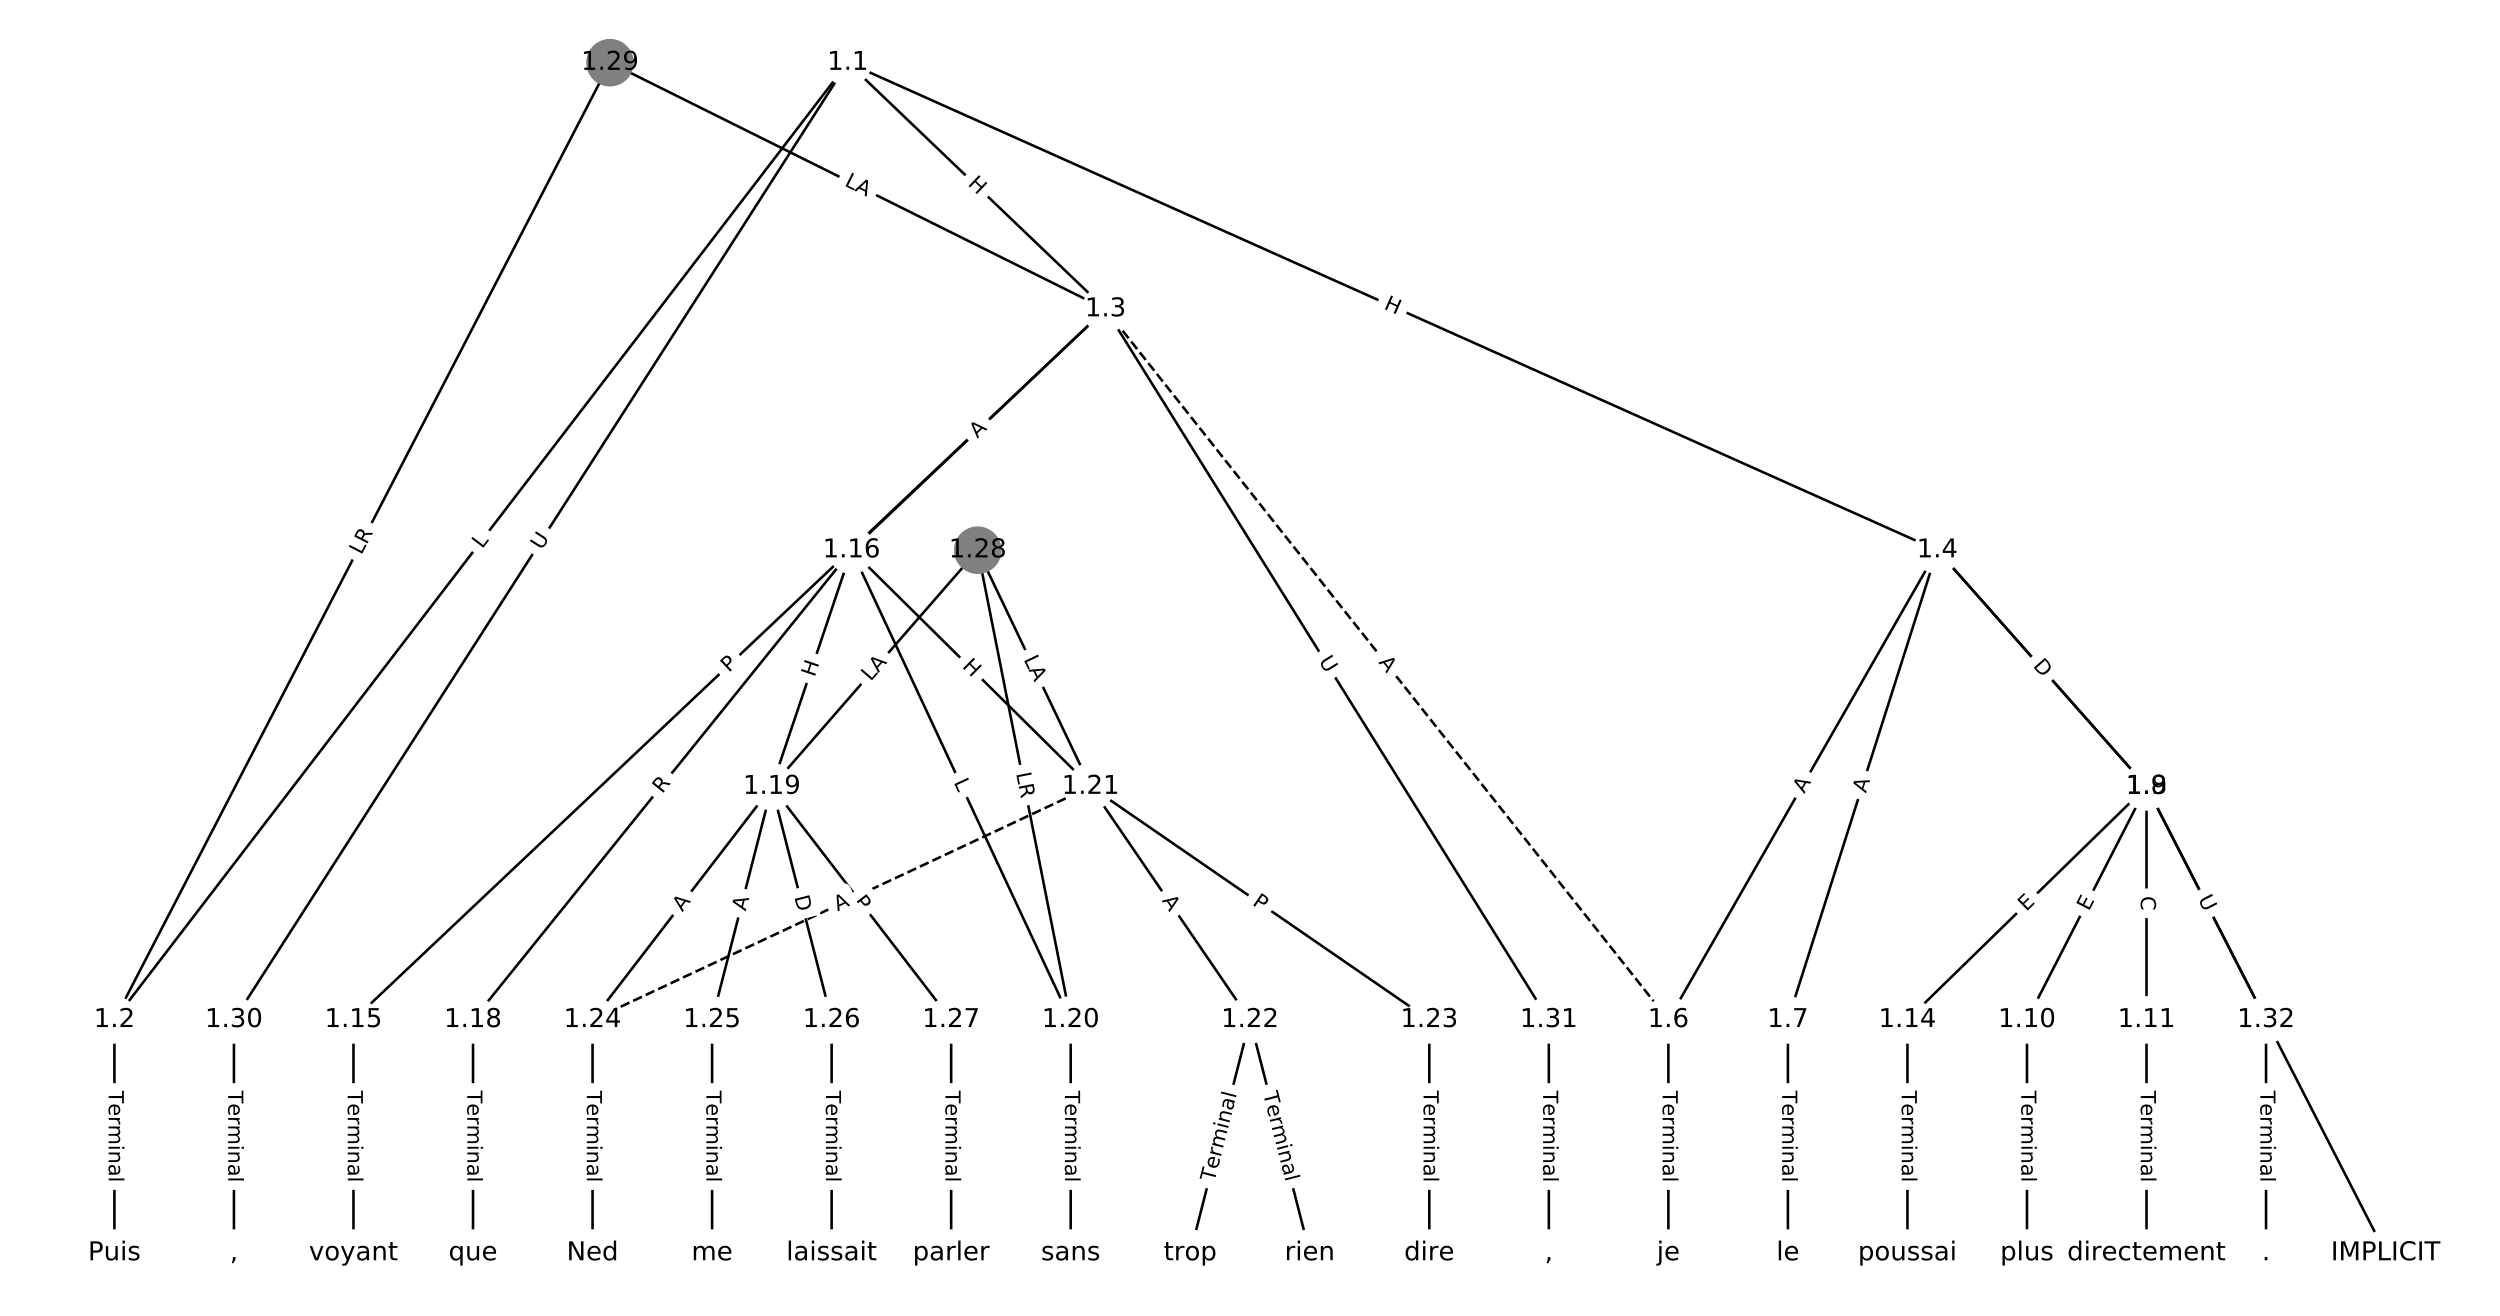 <?xml version="1.0" encoding="utf-8" standalone="no"?>
<!DOCTYPE svg PUBLIC "-//W3C//DTD SVG 1.1//EN"
  "http://www.w3.org/Graphics/SVG/1.1/DTD/svg11.dtd">
<!-- Created with matplotlib (https://matplotlib.org/) -->
<svg height="506.667pt" version="1.1" viewBox="0 0 962.667 506.667" width="962.667pt" xmlns="http://www.w3.org/2000/svg" xmlns:xlink="http://www.w3.org/1999/xlink">
 <defs>
  <style type="text/css">
*{stroke-linecap:butt;stroke-linejoin:round;}
  </style>
 </defs>
 <g id="figure_1">
  <g id="patch_1">
   <path d="M 0 506.667 
L 962.667 506.667 
L 962.667 0 
L 0 0 
z
" style="fill:#ffffff;"/>
  </g>
  <g id="axes_1">
   <g id="LineCollection_1">
    <path clip-path="url(#p5a2eaa4f5a)" d="M 326.464 24.136 
L 44.056 392.726 
" style="fill:none;stroke:#000000;"/>
    <path clip-path="url(#p5a2eaa4f5a)" d="M 326.464 24.136 
L 425.715 119.058 
" style="fill:none;stroke:#000000;"/>
    <path clip-path="url(#p5a2eaa4f5a)" d="M 326.464 24.136 
L 746.001 211.866 
" style="fill:none;stroke:#000000;"/>
    <path clip-path="url(#p5a2eaa4f5a)" d="M 326.464 24.136 
L 90.085 392.726 
" style="fill:none;stroke:#000000;"/>
    <path clip-path="url(#p5a2eaa4f5a)" d="M 44.056 392.726 
L 44.056 482.531 
" style="fill:none;stroke:#000000;"/>
    <path clip-path="url(#p5a2eaa4f5a)" d="M 425.715 119.058 
L 642.436 392.726 
" style="fill:none;stroke:#000000;stroke-dasharray:3.7,1.6;stroke-dashoffset:0;"/>
    <path clip-path="url(#p5a2eaa4f5a)" d="M 425.715 119.058 
L 136.114 392.726 
" style="fill:none;stroke:#000000;"/>
    <path clip-path="url(#p5a2eaa4f5a)" d="M 425.715 119.058 
L 327.903 211.866 
" style="fill:none;stroke:#000000;"/>
    <path clip-path="url(#p5a2eaa4f5a)" d="M 425.715 119.058 
L 596.406 392.726 
" style="fill:none;stroke:#000000;"/>
    <path clip-path="url(#p5a2eaa4f5a)" d="M 746.001 211.866 
L 642.436 392.726 
" style="fill:none;stroke:#000000;"/>
    <path clip-path="url(#p5a2eaa4f5a)" d="M 746.001 211.866 
L 688.465 392.726 
" style="fill:none;stroke:#000000;"/>
    <path clip-path="url(#p5a2eaa4f5a)" d="M 746.001 211.866 
L 826.553 302.921 
" style="fill:none;stroke:#000000;"/>
    <path clip-path="url(#p5a2eaa4f5a)" d="M 746.001 211.866 
L 826.553 302.921 
" style="fill:none;stroke:#000000;"/>
    <path clip-path="url(#p5a2eaa4f5a)" d="M 642.436 392.726 
L 642.436 482.531 
" style="fill:none;stroke:#000000;"/>
    <path clip-path="url(#p5a2eaa4f5a)" d="M 688.465 392.726 
L 688.465 482.531 
" style="fill:none;stroke:#000000;"/>
    <path clip-path="url(#p5a2eaa4f5a)" d="M 826.553 302.921 
L 918.611 482.531 
" style="fill:none;stroke:#000000;"/>
    <path clip-path="url(#p5a2eaa4f5a)" d="M 826.553 302.921 
L 734.494 392.726 
" style="fill:none;stroke:#000000;"/>
    <path clip-path="url(#p5a2eaa4f5a)" d="M 826.553 302.921 
L 780.523 392.726 
" style="fill:none;stroke:#000000;"/>
    <path clip-path="url(#p5a2eaa4f5a)" d="M 826.553 302.921 
L 826.553 392.726 
" style="fill:none;stroke:#000000;"/>
    <path clip-path="url(#p5a2eaa4f5a)" d="M 826.553 302.921 
L 872.582 392.726 
" style="fill:none;stroke:#000000;"/>
    <path clip-path="url(#p5a2eaa4f5a)" d="M 780.523 392.726 
L 780.523 482.531 
" style="fill:none;stroke:#000000;"/>
    <path clip-path="url(#p5a2eaa4f5a)" d="M 826.553 392.726 
L 826.553 482.531 
" style="fill:none;stroke:#000000;"/>
    <path clip-path="url(#p5a2eaa4f5a)" d="M 734.494 392.726 
L 734.494 482.531 
" style="fill:none;stroke:#000000;"/>
    <path clip-path="url(#p5a2eaa4f5a)" d="M 136.114 392.726 
L 136.114 482.531 
" style="fill:none;stroke:#000000;"/>
    <path clip-path="url(#p5a2eaa4f5a)" d="M 327.903 211.866 
L 182.143 392.726 
" style="fill:none;stroke:#000000;"/>
    <path clip-path="url(#p5a2eaa4f5a)" d="M 327.903 211.866 
L 297.216 302.921 
" style="fill:none;stroke:#000000;"/>
    <path clip-path="url(#p5a2eaa4f5a)" d="M 327.903 211.866 
L 412.289 392.726 
" style="fill:none;stroke:#000000;"/>
    <path clip-path="url(#p5a2eaa4f5a)" d="M 327.903 211.866 
L 419.961 302.921 
" style="fill:none;stroke:#000000;"/>
    <path clip-path="url(#p5a2eaa4f5a)" d="M 182.143 392.726 
L 182.143 482.531 
" style="fill:none;stroke:#000000;"/>
    <path clip-path="url(#p5a2eaa4f5a)" d="M 297.216 302.921 
L 228.173 392.726 
" style="fill:none;stroke:#000000;"/>
    <path clip-path="url(#p5a2eaa4f5a)" d="M 297.216 302.921 
L 274.202 392.726 
" style="fill:none;stroke:#000000;"/>
    <path clip-path="url(#p5a2eaa4f5a)" d="M 297.216 302.921 
L 320.231 392.726 
" style="fill:none;stroke:#000000;"/>
    <path clip-path="url(#p5a2eaa4f5a)" d="M 297.216 302.921 
L 366.26 392.726 
" style="fill:none;stroke:#000000;"/>
    <path clip-path="url(#p5a2eaa4f5a)" d="M 412.289 392.726 
L 412.289 482.531 
" style="fill:none;stroke:#000000;"/>
    <path clip-path="url(#p5a2eaa4f5a)" d="M 419.961 302.921 
L 481.333 392.726 
" style="fill:none;stroke:#000000;"/>
    <path clip-path="url(#p5a2eaa4f5a)" d="M 419.961 302.921 
L 550.377 392.726 
" style="fill:none;stroke:#000000;"/>
    <path clip-path="url(#p5a2eaa4f5a)" d="M 419.961 302.921 
L 228.173 392.726 
" style="fill:none;stroke:#000000;stroke-dasharray:3.7,1.6;stroke-dashoffset:0;"/>
    <path clip-path="url(#p5a2eaa4f5a)" d="M 481.333 392.726 
L 458.319 482.531 
" style="fill:none;stroke:#000000;"/>
    <path clip-path="url(#p5a2eaa4f5a)" d="M 481.333 392.726 
L 504.348 482.531 
" style="fill:none;stroke:#000000;"/>
    <path clip-path="url(#p5a2eaa4f5a)" d="M 550.377 392.726 
L 550.377 482.531 
" style="fill:none;stroke:#000000;"/>
    <path clip-path="url(#p5a2eaa4f5a)" d="M 228.173 392.726 
L 228.173 482.531 
" style="fill:none;stroke:#000000;"/>
    <path clip-path="url(#p5a2eaa4f5a)" d="M 274.202 392.726 
L 274.202 482.531 
" style="fill:none;stroke:#000000;"/>
    <path clip-path="url(#p5a2eaa4f5a)" d="M 320.231 392.726 
L 320.231 482.531 
" style="fill:none;stroke:#000000;"/>
    <path clip-path="url(#p5a2eaa4f5a)" d="M 366.26 392.726 
L 366.26 482.531 
" style="fill:none;stroke:#000000;"/>
    <path clip-path="url(#p5a2eaa4f5a)" d="M 376.489 211.866 
L 297.216 302.921 
" style="fill:none;stroke:#000000;"/>
    <path clip-path="url(#p5a2eaa4f5a)" d="M 376.489 211.866 
L 412.289 392.726 
" style="fill:none;stroke:#000000;"/>
    <path clip-path="url(#p5a2eaa4f5a)" d="M 376.489 211.866 
L 419.961 302.921 
" style="fill:none;stroke:#000000;"/>
    <path clip-path="url(#p5a2eaa4f5a)" d="M 234.885 24.136 
L 44.056 392.726 
" style="fill:none;stroke:#000000;"/>
    <path clip-path="url(#p5a2eaa4f5a)" d="M 234.885 24.136 
L 425.715 119.058 
" style="fill:none;stroke:#000000;"/>
    <path clip-path="url(#p5a2eaa4f5a)" d="M 90.085 392.726 
L 90.085 482.531 
" style="fill:none;stroke:#000000;"/>
    <path clip-path="url(#p5a2eaa4f5a)" d="M 596.406 392.726 
L 596.406 482.531 
" style="fill:none;stroke:#000000;"/>
    <path clip-path="url(#p5a2eaa4f5a)" d="M 872.582 392.726 
L 872.582 482.531 
" style="fill:none;stroke:#000000;"/>
   </g>
   <g id="text_1">
    <g id="patch_2">
     <path clip-path="url(#p5a2eaa4f5a)" d="M 188.883 214.014 
L 191.594 210.476 
Q 193.053 208.571 191.148 207.111 
L 185.002 202.402 
Q 183.097 200.942 181.637 202.847 
L 178.926 206.386 
Q 177.467 208.291 179.372 209.75 
L 185.518 214.459 
Q 187.423 215.919 188.883 214.014 
z
" style="fill:#ffffff;stroke:#ffffff;stroke-linejoin:miter;"/>
    </g>
    <g clip-path="url(#p5a2eaa4f5a)">
     <!-- L -->
     <defs>
      <path d="M 9.812 72.906 
L 19.672 72.906 
L 19.672 8.297 
L 55.172 8.297 
L 55.172 0 
L 9.812 0 
z
" id="DejaVuSans-76"/>
     </defs>
     <g transform="translate(185.657 211.542)rotate(-52.541)scale(0.08 -0.08)">
      <use xlink:href="#DejaVuSans-76"/>
     </g>
    </g>
   </g>
   <g id="text_2">
    <g id="patch_3">
     <path clip-path="url(#p5a2eaa4f5a)" d="M 369.581 74.05 
L 373.929 78.208 
Q 375.663 79.867 377.322 78.132 
L 382.674 72.537 
Q 384.332 70.803 382.598 69.144 
L 378.25 64.985 
Q 376.516 63.327 374.857 65.061 
L 369.505 70.657 
Q 367.847 72.391 369.581 74.05 
z
" style="fill:#ffffff;stroke:#ffffff;stroke-linejoin:miter;"/>
    </g>
    <g clip-path="url(#p5a2eaa4f5a)">
     <!-- H -->
     <defs>
      <path d="M 9.812 72.906 
L 19.672 72.906 
L 19.672 43.016 
L 55.516 43.016 
L 55.516 72.906 
L 65.375 72.906 
L 65.375 0 
L 55.516 0 
L 55.516 34.719 
L 19.672 34.719 
L 19.672 0 
L 9.812 0 
z
" id="DejaVuSans-72"/>
     </defs>
     <g transform="translate(372.39 71.113)rotate(-316.277)scale(0.08 -0.08)">
      <use xlink:href="#DejaVuSans-72"/>
     </g>
    </g>
   </g>
   <g id="text_3">
    <g id="patch_4">
     <path clip-path="url(#p5a2eaa4f5a)" d="M 530.926 122.496 
L 536.417 124.954 
Q 538.608 125.934 539.588 123.743 
L 542.75 116.676 
Q 543.731 114.485 541.54 113.505 
L 536.048 111.048 
Q 533.858 110.068 532.878 112.258 
L 529.715 119.325 
Q 528.735 121.516 530.926 122.496 
z
" style="fill:#ffffff;stroke:#ffffff;stroke-linejoin:miter;"/>
    </g>
    <g clip-path="url(#p5a2eaa4f5a)">
     <!-- H -->
     <g transform="translate(532.585 118.787)rotate(-335.893)scale(0.08 -0.08)">
      <use xlink:href="#DejaVuSans-72"/>
     </g>
    </g>
   </g>
   <g id="text_4">
    <g id="patch_5">
     <path clip-path="url(#p5a2eaa4f5a)" d="M 211.973 214.28 
L 215.134 209.352 
Q 216.429 207.332 214.409 206.036 
L 207.892 201.856 
Q 205.872 200.561 204.576 202.581 
L 201.415 207.51 
Q 200.12 209.53 202.14 210.825 
L 208.657 215.005 
Q 210.678 216.301 211.973 214.28 
z
" style="fill:#ffffff;stroke:#ffffff;stroke-linejoin:miter;"/>
    </g>
    <g clip-path="url(#p5a2eaa4f5a)">
     <!-- U -->
     <defs>
      <path d="M 8.688 72.906 
L 18.609 72.906 
L 18.609 28.609 
Q 18.609 16.891 22.844 11.734 
Q 27.094 6.594 36.625 6.594 
Q 46.094 6.594 50.344 11.734 
Q 54.594 16.891 54.594 28.609 
L 54.594 72.906 
L 64.5 72.906 
L 64.5 27.391 
Q 64.5 13.141 57.438 5.859 
Q 50.391 -1.422 36.625 -1.422 
Q 22.797 -1.422 15.734 5.859 
Q 8.688 13.141 8.688 27.391 
z
" id="DejaVuSans-85"/>
     </defs>
     <g transform="translate(208.552 212.087)rotate(-57.328)scale(0.08 -0.08)">
      <use xlink:href="#DejaVuSans-85"/>
     </g>
    </g>
   </g>
   <g id="text_5">
    <g id="patch_6">
     <path clip-path="url(#p5a2eaa4f5a)" d="M 37.784 419.986 
L 37.784 455.271 
Q 37.784 457.671 40.184 457.671 
L 47.927 457.671 
Q 50.327 457.671 50.327 455.271 
L 50.327 419.986 
Q 50.327 417.586 47.927 417.586 
L 40.184 417.586 
Q 37.784 417.586 37.784 419.986 
z
" style="fill:#ffffff;stroke:#ffffff;stroke-linejoin:miter;"/>
    </g>
    <g clip-path="url(#p5a2eaa4f5a)">
     <!-- Terminal -->
     <defs>
      <path d="M -0.297 72.906 
L 61.375 72.906 
L 61.375 64.594 
L 35.5 64.594 
L 35.5 0 
L 25.594 0 
L 25.594 64.594 
L -0.297 64.594 
z
" id="DejaVuSans-84"/>
      <path d="M 56.203 29.594 
L 56.203 25.203 
L 14.891 25.203 
Q 15.484 15.922 20.484 11.062 
Q 25.484 6.203 34.422 6.203 
Q 39.594 6.203 44.453 7.469 
Q 49.312 8.734 54.109 11.281 
L 54.109 2.781 
Q 49.266 0.734 44.188 -0.344 
Q 39.109 -1.422 33.891 -1.422 
Q 20.797 -1.422 13.156 6.188 
Q 5.516 13.812 5.516 26.812 
Q 5.516 40.234 12.766 48.109 
Q 20.016 56 32.328 56 
Q 43.359 56 49.781 48.891 
Q 56.203 41.797 56.203 29.594 
z
M 47.219 32.234 
Q 47.125 39.594 43.094 43.984 
Q 39.062 48.391 32.422 48.391 
Q 24.906 48.391 20.391 44.141 
Q 15.875 39.891 15.188 32.172 
z
" id="DejaVuSans-101"/>
      <path d="M 41.109 46.297 
Q 39.594 47.172 37.812 47.578 
Q 36.031 48 33.891 48 
Q 26.266 48 22.188 43.047 
Q 18.109 38.094 18.109 28.812 
L 18.109 0 
L 9.078 0 
L 9.078 54.688 
L 18.109 54.688 
L 18.109 46.188 
Q 20.953 51.172 25.484 53.578 
Q 30.031 56 36.531 56 
Q 37.453 56 38.578 55.875 
Q 39.703 55.766 41.062 55.516 
z
" id="DejaVuSans-114"/>
      <path d="M 52 44.188 
Q 55.375 50.25 60.062 53.125 
Q 64.75 56 71.094 56 
Q 79.641 56 84.281 50.016 
Q 88.922 44.047 88.922 33.016 
L 88.922 0 
L 79.891 0 
L 79.891 32.719 
Q 79.891 40.578 77.094 44.375 
Q 74.312 48.188 68.609 48.188 
Q 61.625 48.188 57.562 43.547 
Q 53.516 38.922 53.516 30.906 
L 53.516 0 
L 44.484 0 
L 44.484 32.719 
Q 44.484 40.625 41.703 44.406 
Q 38.922 48.188 33.109 48.188 
Q 26.219 48.188 22.156 43.531 
Q 18.109 38.875 18.109 30.906 
L 18.109 0 
L 9.078 0 
L 9.078 54.688 
L 18.109 54.688 
L 18.109 46.188 
Q 21.188 51.219 25.484 53.609 
Q 29.781 56 35.688 56 
Q 41.656 56 45.828 52.969 
Q 50 49.953 52 44.188 
z
" id="DejaVuSans-109"/>
      <path d="M 9.422 54.688 
L 18.406 54.688 
L 18.406 0 
L 9.422 0 
z
M 9.422 75.984 
L 18.406 75.984 
L 18.406 64.594 
L 9.422 64.594 
z
" id="DejaVuSans-105"/>
      <path d="M 54.891 33.016 
L 54.891 0 
L 45.906 0 
L 45.906 32.719 
Q 45.906 40.484 42.875 44.328 
Q 39.844 48.188 33.797 48.188 
Q 26.516 48.188 22.312 43.547 
Q 18.109 38.922 18.109 30.906 
L 18.109 0 
L 9.078 0 
L 9.078 54.688 
L 18.109 54.688 
L 18.109 46.188 
Q 21.344 51.125 25.703 53.562 
Q 30.078 56 35.797 56 
Q 45.219 56 50.047 50.172 
Q 54.891 44.344 54.891 33.016 
z
" id="DejaVuSans-110"/>
      <path d="M 34.281 27.484 
Q 23.391 27.484 19.188 25 
Q 14.984 22.516 14.984 16.5 
Q 14.984 11.719 18.141 8.906 
Q 21.297 6.109 26.703 6.109 
Q 34.188 6.109 38.703 11.406 
Q 43.219 16.703 43.219 25.484 
L 43.219 27.484 
z
M 52.203 31.203 
L 52.203 0 
L 43.219 0 
L 43.219 8.297 
Q 40.141 3.328 35.547 0.953 
Q 30.953 -1.422 24.312 -1.422 
Q 15.922 -1.422 10.953 3.297 
Q 6 8.016 6 15.922 
Q 6 25.141 12.172 29.828 
Q 18.359 34.516 30.609 34.516 
L 43.219 34.516 
L 43.219 35.406 
Q 43.219 41.609 39.141 45 
Q 35.062 48.391 27.688 48.391 
Q 23 48.391 18.547 47.266 
Q 14.109 46.141 10.016 43.891 
L 10.016 52.203 
Q 14.938 54.109 19.578 55.047 
Q 24.219 56 28.609 56 
Q 40.484 56 46.344 49.844 
Q 52.203 43.703 52.203 31.203 
z
" id="DejaVuSans-97"/>
      <path d="M 9.422 75.984 
L 18.406 75.984 
L 18.406 0 
L 9.422 0 
z
" id="DejaVuSans-108"/>
     </defs>
     <g transform="translate(41.848 419.986)rotate(-270)scale(0.08 -0.08)">
      <use xlink:href="#DejaVuSans-84"/>
      <use x="60.818" xlink:href="#DejaVuSans-101"/>
      <use x="122.342" xlink:href="#DejaVuSans-114"/>
      <use x="163.439" xlink:href="#DejaVuSans-109"/>
      <use x="260.852" xlink:href="#DejaVuSans-105"/>
      <use x="288.635" xlink:href="#DejaVuSans-110"/>
      <use x="352.014" xlink:href="#DejaVuSans-97"/>
      <use x="413.293" xlink:href="#DejaVuSans-108"/>
     </g>
    </g>
   </g>
   <g id="text_6">
    <g id="patch_7">
     <path clip-path="url(#p5a2eaa4f5a)" d="M 527.46 257.64 
L 530.858 261.93 
Q 532.347 263.812 534.229 262.322 
L 540.299 257.515 
Q 542.18 256.025 540.69 254.144 
L 537.293 249.854 
Q 535.803 247.972 533.921 249.462 
L 527.852 254.269 
Q 525.97 255.759 527.46 257.64 
z
" style="fill:#ffffff;stroke:#ffffff;stroke-linejoin:miter;"/>
    </g>
    <g clip-path="url(#p5a2eaa4f5a)">
     <!-- A -->
     <defs>
      <path d="M 34.188 63.188 
L 20.797 26.906 
L 47.609 26.906 
z
M 28.609 72.906 
L 39.797 72.906 
L 67.578 0 
L 57.328 0 
L 50.688 18.703 
L 17.828 18.703 
L 11.188 0 
L 0.781 0 
z
" id="DejaVuSans-65"/>
     </defs>
     <g transform="translate(530.646 255.117)rotate(-308.376)scale(0.08 -0.08)">
      <use xlink:href="#DejaVuSans-65"/>
     </g>
    </g>
   </g>
   <g id="text_7">
    <g id="patch_8">
     <path clip-path="url(#p5a2eaa4f5a)" d="M 283.469 262.107 
L 286.975 258.793 
Q 288.719 257.145 287.071 255.401 
L 281.753 249.773 
Q 280.104 248.029 278.36 249.677 
L 274.854 252.99 
Q 273.11 254.639 274.758 256.383 
L 280.076 262.011 
Q 281.724 263.755 283.469 262.107 
z
" style="fill:#ffffff;stroke:#ffffff;stroke-linejoin:miter;"/>
    </g>
    <g clip-path="url(#p5a2eaa4f5a)">
     <!-- P -->
     <defs>
      <path d="M 19.672 64.797 
L 19.672 37.406 
L 32.078 37.406 
Q 38.969 37.406 42.719 40.969 
Q 46.484 44.531 46.484 51.125 
Q 46.484 57.672 42.719 61.234 
Q 38.969 64.797 32.078 64.797 
z
M 9.812 72.906 
L 32.078 72.906 
Q 44.344 72.906 50.609 67.359 
Q 56.891 61.812 56.891 51.125 
Q 56.891 40.328 50.609 34.812 
Q 44.344 29.297 32.078 29.297 
L 19.672 29.297 
L 19.672 0 
L 9.812 0 
z
" id="DejaVuSans-80"/>
     </defs>
     <g transform="translate(280.678 259.153)rotate(-43.38)scale(0.08 -0.08)">
      <use xlink:href="#DejaVuSans-80"/>
     </g>
    </g>
   </g>
   <g id="text_8">
    <g id="patch_9">
     <path clip-path="url(#p5a2eaa4f5a)" d="M 379.14 171.895 
L 383.11 168.128 
Q 384.851 166.476 383.199 164.735 
L 377.87 159.118 
Q 376.218 157.377 374.477 159.029 
L 370.507 162.796 
Q 368.766 164.448 370.418 166.189 
L 375.747 171.806 
Q 377.399 173.547 379.14 171.895 
z
" style="fill:#ffffff;stroke:#ffffff;stroke-linejoin:miter;"/>
    </g>
    <g clip-path="url(#p5a2eaa4f5a)">
     <!-- A -->
     <g transform="translate(376.343 168.947)rotate(-43.496)scale(0.08 -0.08)">
      <use xlink:href="#DejaVuSans-65"/>
     </g>
    </g>
   </g>
   <g id="text_9">
    <g id="patch_10">
     <path clip-path="url(#p5a2eaa4f5a)" d="M 504.19 256.727 
L 507.289 261.695 
Q 508.559 263.731 510.595 262.461 
L 517.165 258.364 
Q 519.201 257.093 517.931 255.057 
L 514.832 250.089 
Q 513.562 248.053 511.526 249.323 
L 504.956 253.42 
Q 502.92 254.691 504.19 256.727 
z
" style="fill:#ffffff;stroke:#ffffff;stroke-linejoin:miter;"/>
    </g>
    <g clip-path="url(#p5a2eaa4f5a)">
     <!-- U -->
     <g transform="translate(507.638 254.576)rotate(-301.953)scale(0.08 -0.08)">
      <use xlink:href="#DejaVuSans-85"/>
     </g>
    </g>
   </g>
   <g id="text_10">
    <g id="patch_11">
     <path clip-path="url(#p5a2eaa4f5a)" d="M 698.301 307.787 
L 701.02 303.038 
Q 702.213 300.955 700.13 299.762 
L 693.411 295.915 
Q 691.329 294.722 690.136 296.805 
L 687.417 301.554 
Q 686.224 303.637 688.307 304.829 
L 695.026 308.677 
Q 697.108 309.869 698.301 307.787 
z
" style="fill:#ffffff;stroke:#ffffff;stroke-linejoin:miter;"/>
    </g>
    <g clip-path="url(#p5a2eaa4f5a)">
     <!-- A -->
     <g transform="translate(694.774 305.767)rotate(-60.203)scale(0.08 -0.08)">
      <use xlink:href="#DejaVuSans-65"/>
     </g>
    </g>
   </g>
   <g id="text_11">
    <g id="patch_12">
     <path clip-path="url(#p5a2eaa4f5a)" d="M 722.38 306.805 
L 724.039 301.59 
Q 724.766 299.303 722.479 298.575 
L 715.101 296.228 
Q 712.814 295.5 712.086 297.787 
L 710.427 303.002 
Q 709.7 305.289 711.987 306.017 
L 719.365 308.364 
Q 721.652 309.092 722.38 306.805 
z
" style="fill:#ffffff;stroke:#ffffff;stroke-linejoin:miter;"/>
    </g>
    <g clip-path="url(#p5a2eaa4f5a)">
     <!-- A -->
     <g transform="translate(718.507 305.573)rotate(-72.353)scale(0.08 -0.08)">
      <use xlink:href="#DejaVuSans-65"/>
     </g>
    </g>
   </g>
   <g id="text_12">
    <g id="patch_13">
     <path clip-path="url(#p5a2eaa4f5a)" d="M 779.982 259.742 
L 783.178 263.355 
Q 784.768 265.153 786.566 263.562 
L 792.365 258.432 
Q 794.162 256.842 792.572 255.044 
L 789.376 251.432 
Q 787.786 249.634 785.988 251.224 
L 780.189 256.354 
Q 778.392 257.945 779.982 259.742 
z
" style="fill:#ffffff;stroke:#ffffff;stroke-linejoin:miter;"/>
    </g>
    <g clip-path="url(#p5a2eaa4f5a)">
     <!-- P -->
     <g transform="translate(783.025 257.049)rotate(-311.497)scale(0.08 -0.08)">
      <use xlink:href="#DejaVuSans-80"/>
     </g>
    </g>
   </g>
   <g id="text_13">
    <g id="patch_14">
     <path clip-path="url(#p5a2eaa4f5a)" d="M 779.539 259.242 
L 783.621 263.855 
Q 785.211 265.653 787.008 264.063 
L 792.807 258.933 
Q 794.605 257.342 793.015 255.545 
L 788.933 250.931 
Q 787.343 249.134 785.545 250.724 
L 779.746 255.854 
Q 777.949 257.444 779.539 259.242 
z
" style="fill:#ffffff;stroke:#ffffff;stroke-linejoin:miter;"/>
    </g>
    <g clip-path="url(#p5a2eaa4f5a)">
     <!-- D -->
     <defs>
      <path d="M 19.672 64.797 
L 19.672 8.109 
L 31.594 8.109 
Q 46.688 8.109 53.688 14.938 
Q 60.688 21.781 60.688 36.531 
Q 60.688 51.172 53.688 57.984 
Q 46.688 64.797 31.594 64.797 
z
M 9.812 72.906 
L 30.078 72.906 
Q 51.266 72.906 61.172 64.094 
Q 71.094 55.281 71.094 36.531 
Q 71.094 17.672 61.125 8.828 
Q 51.172 0 30.078 0 
L 9.812 0 
z
" id="DejaVuSans-68"/>
     </defs>
     <g transform="translate(782.583 256.549)rotate(-311.497)scale(0.08 -0.08)">
      <use xlink:href="#DejaVuSans-68"/>
     </g>
    </g>
   </g>
   <g id="text_14">
    <g id="patch_15">
     <path clip-path="url(#p5a2eaa4f5a)" d="M 636.164 419.986 
L 636.164 455.271 
Q 636.164 457.671 638.564 457.671 
L 646.307 457.671 
Q 648.707 457.671 648.707 455.271 
L 648.707 419.986 
Q 648.707 417.586 646.307 417.586 
L 638.564 417.586 
Q 636.164 417.586 636.164 419.986 
z
" style="fill:#ffffff;stroke:#ffffff;stroke-linejoin:miter;"/>
    </g>
    <g clip-path="url(#p5a2eaa4f5a)">
     <!-- Terminal -->
     <g transform="translate(640.228 419.986)rotate(-270)scale(0.08 -0.08)">
      <use xlink:href="#DejaVuSans-84"/>
      <use x="60.818" xlink:href="#DejaVuSans-101"/>
      <use x="122.342" xlink:href="#DejaVuSans-114"/>
      <use x="163.439" xlink:href="#DejaVuSans-109"/>
      <use x="260.852" xlink:href="#DejaVuSans-105"/>
      <use x="288.635" xlink:href="#DejaVuSans-110"/>
      <use x="352.014" xlink:href="#DejaVuSans-97"/>
      <use x="413.293" xlink:href="#DejaVuSans-108"/>
     </g>
    </g>
   </g>
   <g id="text_15">
    <g id="patch_16">
     <path clip-path="url(#p5a2eaa4f5a)" d="M 682.194 419.986 
L 682.194 455.271 
Q 682.194 457.671 684.594 457.671 
L 692.336 457.671 
Q 694.736 457.671 694.736 455.271 
L 694.736 419.986 
Q 694.736 417.586 692.336 417.586 
L 684.594 417.586 
Q 682.194 417.586 682.194 419.986 
z
" style="fill:#ffffff;stroke:#ffffff;stroke-linejoin:miter;"/>
    </g>
    <g clip-path="url(#p5a2eaa4f5a)">
     <!-- Terminal -->
     <g transform="translate(686.257 419.986)rotate(-270)scale(0.08 -0.08)">
      <use xlink:href="#DejaVuSans-84"/>
      <use x="60.818" xlink:href="#DejaVuSans-101"/>
      <use x="122.342" xlink:href="#DejaVuSans-114"/>
      <use x="163.439" xlink:href="#DejaVuSans-109"/>
      <use x="260.852" xlink:href="#DejaVuSans-105"/>
      <use x="288.635" xlink:href="#DejaVuSans-110"/>
      <use x="352.014" xlink:href="#DejaVuSans-97"/>
      <use x="413.293" xlink:href="#DejaVuSans-108"/>
     </g>
    </g>
   </g>
   <g id="text_16">
    <g id="patch_17">
     <path clip-path="url(#p5a2eaa4f5a)" d="M 865.727 393.101 
L 868.275 398.072 
Q 869.37 400.208 871.505 399.113 
L 878.396 395.582 
Q 880.531 394.487 879.437 392.351 
L 876.889 387.38 
Q 875.794 385.244 873.658 386.339 
L 866.768 389.87 
Q 864.632 390.965 865.727 393.101 
z
" style="fill:#ffffff;stroke:#ffffff;stroke-linejoin:miter;"/>
    </g>
    <g clip-path="url(#p5a2eaa4f5a)">
     <!-- C -->
     <defs>
      <path d="M 64.406 67.281 
L 64.406 56.891 
Q 59.422 61.531 53.781 63.812 
Q 48.141 66.109 41.797 66.109 
Q 29.297 66.109 22.656 58.469 
Q 16.016 50.828 16.016 36.375 
Q 16.016 21.969 22.656 14.328 
Q 29.297 6.688 41.797 6.688 
Q 48.141 6.688 53.781 8.984 
Q 59.422 11.281 64.406 15.922 
L 64.406 5.609 
Q 59.234 2.094 53.438 0.328 
Q 47.656 -1.422 41.219 -1.422 
Q 24.656 -1.422 15.125 8.703 
Q 5.609 18.844 5.609 36.375 
Q 5.609 53.953 15.125 64.078 
Q 24.656 74.219 41.219 74.219 
Q 47.75 74.219 53.531 72.484 
Q 59.328 70.75 64.406 67.281 
z
" id="DejaVuSans-67"/>
     </defs>
     <g transform="translate(869.343 391.247)rotate(-297.137)scale(0.08 -0.08)">
      <use xlink:href="#DejaVuSans-67"/>
     </g>
    </g>
   </g>
   <g id="text_17">
    <g id="patch_18">
     <path clip-path="url(#p5a2eaa4f5a)" d="M 783.093 354.077 
L 786.712 350.547 
Q 788.43 348.871 786.754 347.153 
L 781.347 341.611 
Q 779.671 339.893 777.953 341.569 
L 774.335 345.099 
Q 772.617 346.775 774.293 348.493 
L 779.699 354.035 
Q 781.375 355.753 783.093 354.077 
z
" style="fill:#ffffff;stroke:#ffffff;stroke-linejoin:miter;"/>
    </g>
    <g clip-path="url(#p5a2eaa4f5a)">
     <!-- E -->
     <defs>
      <path d="M 9.812 72.906 
L 55.906 72.906 
L 55.906 64.594 
L 19.672 64.594 
L 19.672 43.016 
L 54.391 43.016 
L 54.391 34.719 
L 19.672 34.719 
L 19.672 8.297 
L 56.781 8.297 
L 56.781 0 
L 9.812 0 
z
" id="DejaVuSans-69"/>
     </defs>
     <g transform="translate(780.256 351.168)rotate(-44.29)scale(0.08 -0.08)">
      <use xlink:href="#DejaVuSans-69"/>
     </g>
    </g>
   </g>
   <g id="text_18">
    <g id="patch_19">
     <path clip-path="url(#p5a2eaa4f5a)" d="M 807.966 352.933 
L 810.272 348.434 
Q 811.366 346.299 809.231 345.204 
L 802.34 341.672 
Q 800.205 340.578 799.11 342.713 
L 796.804 347.212 
Q 795.709 349.348 797.845 350.443 
L 804.735 353.974 
Q 806.871 355.069 807.966 352.933 
z
" style="fill:#ffffff;stroke:#ffffff;stroke-linejoin:miter;"/>
    </g>
    <g clip-path="url(#p5a2eaa4f5a)">
     <!-- E -->
     <g transform="translate(804.35 351.079)rotate(-62.863)scale(0.08 -0.08)">
      <use xlink:href="#DejaVuSans-69"/>
     </g>
    </g>
   </g>
   <g id="text_19">
    <g id="patch_20">
     <path clip-path="url(#p5a2eaa4f5a)" d="M 820.281 345.03 
L 820.281 350.616 
Q 820.281 353.016 822.681 353.016 
L 830.424 353.016 
Q 832.824 353.016 832.824 350.616 
L 832.824 345.03 
Q 832.824 342.63 830.424 342.63 
L 822.681 342.63 
Q 820.281 342.63 820.281 345.03 
z
" style="fill:#ffffff;stroke:#ffffff;stroke-linejoin:miter;"/>
    </g>
    <g clip-path="url(#p5a2eaa4f5a)">
     <!-- C -->
     <g transform="translate(824.345 345.03)rotate(-270)scale(0.08 -0.08)">
      <use xlink:href="#DejaVuSans-67"/>
     </g>
    </g>
   </g>
   <g id="text_20">
    <g id="patch_21">
     <path clip-path="url(#p5a2eaa4f5a)" d="M 842.651 348.078 
L 845.322 353.289 
Q 846.416 355.425 848.552 354.33 
L 855.442 350.798 
Q 857.578 349.704 856.483 347.568 
L 853.813 342.358 
Q 852.718 340.222 850.582 341.316 
L 843.692 344.848 
Q 841.556 345.943 842.651 348.078 
z
" style="fill:#ffffff;stroke:#ffffff;stroke-linejoin:miter;"/>
    </g>
    <g clip-path="url(#p5a2eaa4f5a)">
     <!-- U -->
     <g transform="translate(846.267 346.225)rotate(-297.137)scale(0.08 -0.08)">
      <use xlink:href="#DejaVuSans-85"/>
     </g>
    </g>
   </g>
   <g id="text_21">
    <g id="patch_22">
     <path clip-path="url(#p5a2eaa4f5a)" d="M 774.252 419.986 
L 774.252 455.271 
Q 774.252 457.671 776.652 457.671 
L 784.395 457.671 
Q 786.795 457.671 786.795 455.271 
L 786.795 419.986 
Q 786.795 417.586 784.395 417.586 
L 776.652 417.586 
Q 774.252 417.586 774.252 419.986 
z
" style="fill:#ffffff;stroke:#ffffff;stroke-linejoin:miter;"/>
    </g>
    <g clip-path="url(#p5a2eaa4f5a)">
     <!-- Terminal -->
     <g transform="translate(778.316 419.986)rotate(-270)scale(0.08 -0.08)">
      <use xlink:href="#DejaVuSans-84"/>
      <use x="60.818" xlink:href="#DejaVuSans-101"/>
      <use x="122.342" xlink:href="#DejaVuSans-114"/>
      <use x="163.439" xlink:href="#DejaVuSans-109"/>
      <use x="260.852" xlink:href="#DejaVuSans-105"/>
      <use x="288.635" xlink:href="#DejaVuSans-110"/>
      <use x="352.014" xlink:href="#DejaVuSans-97"/>
      <use x="413.293" xlink:href="#DejaVuSans-108"/>
     </g>
    </g>
   </g>
   <g id="text_22">
    <g id="patch_23">
     <path clip-path="url(#p5a2eaa4f5a)" d="M 820.281 419.986 
L 820.281 455.271 
Q 820.281 457.671 822.681 457.671 
L 830.424 457.671 
Q 832.824 457.671 832.824 455.271 
L 832.824 419.986 
Q 832.824 417.586 830.424 417.586 
L 822.681 417.586 
Q 820.281 417.586 820.281 419.986 
z
" style="fill:#ffffff;stroke:#ffffff;stroke-linejoin:miter;"/>
    </g>
    <g clip-path="url(#p5a2eaa4f5a)">
     <!-- Terminal -->
     <g transform="translate(824.345 419.986)rotate(-270)scale(0.08 -0.08)">
      <use xlink:href="#DejaVuSans-84"/>
      <use x="60.818" xlink:href="#DejaVuSans-101"/>
      <use x="122.342" xlink:href="#DejaVuSans-114"/>
      <use x="163.439" xlink:href="#DejaVuSans-109"/>
      <use x="260.852" xlink:href="#DejaVuSans-105"/>
      <use x="288.635" xlink:href="#DejaVuSans-110"/>
      <use x="352.014" xlink:href="#DejaVuSans-97"/>
      <use x="413.293" xlink:href="#DejaVuSans-108"/>
     </g>
    </g>
   </g>
   <g id="text_23">
    <g id="patch_24">
     <path clip-path="url(#p5a2eaa4f5a)" d="M 728.223 419.986 
L 728.223 455.271 
Q 728.223 457.671 730.623 457.671 
L 738.365 457.671 
Q 740.765 457.671 740.765 455.271 
L 740.765 419.986 
Q 740.765 417.586 738.365 417.586 
L 730.623 417.586 
Q 728.223 417.586 728.223 419.986 
z
" style="fill:#ffffff;stroke:#ffffff;stroke-linejoin:miter;"/>
    </g>
    <g clip-path="url(#p5a2eaa4f5a)">
     <!-- Terminal -->
     <g transform="translate(732.287 419.986)rotate(-270)scale(0.08 -0.08)">
      <use xlink:href="#DejaVuSans-84"/>
      <use x="60.818" xlink:href="#DejaVuSans-101"/>
      <use x="122.342" xlink:href="#DejaVuSans-114"/>
      <use x="163.439" xlink:href="#DejaVuSans-109"/>
      <use x="260.852" xlink:href="#DejaVuSans-105"/>
      <use x="288.635" xlink:href="#DejaVuSans-110"/>
      <use x="352.014" xlink:href="#DejaVuSans-97"/>
      <use x="413.293" xlink:href="#DejaVuSans-108"/>
     </g>
    </g>
   </g>
   <g id="text_24">
    <g id="patch_25">
     <path clip-path="url(#p5a2eaa4f5a)" d="M 129.843 419.986 
L 129.843 455.271 
Q 129.843 457.671 132.243 457.671 
L 139.985 457.671 
Q 142.385 457.671 142.385 455.271 
L 142.385 419.986 
Q 142.385 417.586 139.985 417.586 
L 132.243 417.586 
Q 129.843 417.586 129.843 419.986 
z
" style="fill:#ffffff;stroke:#ffffff;stroke-linejoin:miter;"/>
    </g>
    <g clip-path="url(#p5a2eaa4f5a)">
     <!-- Terminal -->
     <g transform="translate(133.907 419.986)rotate(-270)scale(0.08 -0.08)">
      <use xlink:href="#DejaVuSans-84"/>
      <use x="60.818" xlink:href="#DejaVuSans-101"/>
      <use x="122.342" xlink:href="#DejaVuSans-114"/>
      <use x="163.439" xlink:href="#DejaVuSans-109"/>
      <use x="260.852" xlink:href="#DejaVuSans-105"/>
      <use x="288.635" xlink:href="#DejaVuSans-110"/>
      <use x="352.014" xlink:href="#DejaVuSans-97"/>
      <use x="413.293" xlink:href="#DejaVuSans-108"/>
     </g>
    </g>
   </g>
   <g id="text_25">
    <g id="patch_26">
     <path clip-path="url(#p5a2eaa4f5a)" d="M 258.162 308.395 
L 261.65 304.067 
Q 263.156 302.198 261.287 300.692 
L 255.259 295.834 
Q 253.39 294.328 251.884 296.197 
L 248.396 300.525 
Q 246.89 302.393 248.759 303.899 
L 254.787 308.758 
Q 256.656 310.264 258.162 308.395 
z
" style="fill:#ffffff;stroke:#ffffff;stroke-linejoin:miter;"/>
    </g>
    <g clip-path="url(#p5a2eaa4f5a)">
     <!-- R -->
     <defs>
      <path d="M 44.391 34.188 
Q 47.562 33.109 50.562 29.594 
Q 53.562 26.078 56.594 19.922 
L 66.609 0 
L 56 0 
L 46.688 18.703 
Q 43.062 26.031 39.672 28.422 
Q 36.281 30.812 30.422 30.812 
L 19.672 30.812 
L 19.672 0 
L 9.812 0 
L 9.812 72.906 
L 32.078 72.906 
Q 44.578 72.906 50.734 67.672 
Q 56.891 62.453 56.891 51.906 
Q 56.891 45.016 53.688 40.469 
Q 50.484 35.938 44.391 34.188 
z
M 19.672 64.797 
L 19.672 38.922 
L 32.078 38.922 
Q 39.203 38.922 42.844 42.219 
Q 46.484 45.516 46.484 51.906 
Q 46.484 58.297 42.844 61.547 
Q 39.203 64.797 32.078 64.797 
z
" id="DejaVuSans-82"/>
     </defs>
     <g transform="translate(254.998 305.845)rotate(-51.134)scale(0.08 -0.08)">
      <use xlink:href="#DejaVuSans-82"/>
     </g>
    </g>
   </g>
   <g id="text_26">
    <g id="patch_27">
     <path clip-path="url(#p5a2eaa4f5a)" d="M 317.542 262.247 
L 319.463 256.545 
Q 320.23 254.271 317.955 253.505 
L 310.618 251.032 
Q 308.344 250.266 307.577 252.54 
L 305.656 258.241 
Q 304.89 260.515 307.164 261.282 
L 314.501 263.755 
Q 316.775 264.521 317.542 262.247 
z
" style="fill:#ffffff;stroke:#ffffff;stroke-linejoin:miter;"/>
    </g>
    <g clip-path="url(#p5a2eaa4f5a)">
     <!-- H -->
     <g transform="translate(313.691 260.949)rotate(-71.376)scale(0.08 -0.08)">
      <use xlink:href="#DejaVuSans-72"/>
     </g>
    </g>
   </g>
   <g id="text_27">
    <g id="patch_28">
     <path clip-path="url(#p5a2eaa4f5a)" d="M 363.471 302.928 
L 365.355 306.967 
Q 366.37 309.142 368.545 308.127 
L 375.561 304.854 
Q 377.736 303.839 376.721 301.664 
L 374.837 297.625 
Q 373.822 295.45 371.647 296.464 
L 364.631 299.738 
Q 362.456 300.753 363.471 302.928 
z
" style="fill:#ffffff;stroke:#ffffff;stroke-linejoin:miter;"/>
    </g>
    <g clip-path="url(#p5a2eaa4f5a)">
     <!-- L -->
     <g transform="translate(367.153 301.21)rotate(-295.013)scale(0.08 -0.08)">
      <use xlink:href="#DejaVuSans-76"/>
     </g>
    </g>
   </g>
   <g id="text_28">
    <g id="patch_29">
     <path clip-path="url(#p5a2eaa4f5a)" d="M 367.383 259.737 
L 371.66 263.967 
Q 373.367 265.655 375.055 263.949 
L 380.499 258.444 
Q 382.187 256.738 380.481 255.05 
L 376.203 250.819 
Q 374.497 249.131 372.809 250.838 
L 367.364 256.343 
Q 365.677 258.049 367.383 259.737 
z
" style="fill:#ffffff;stroke:#ffffff;stroke-linejoin:miter;"/>
    </g>
    <g clip-path="url(#p5a2eaa4f5a)">
     <!-- H -->
     <g transform="translate(370.241 256.847)rotate(-315.314)scale(0.08 -0.08)">
      <use xlink:href="#DejaVuSans-72"/>
     </g>
    </g>
   </g>
   <g id="text_29">
    <g id="patch_30">
     <path clip-path="url(#p5a2eaa4f5a)" d="M 175.872 419.986 
L 175.872 455.271 
Q 175.872 457.671 178.272 457.671 
L 186.015 457.671 
Q 188.415 457.671 188.415 455.271 
L 188.415 419.986 
Q 188.415 417.586 186.015 417.586 
L 178.272 417.586 
Q 175.872 417.586 175.872 419.986 
z
" style="fill:#ffffff;stroke:#ffffff;stroke-linejoin:miter;"/>
    </g>
    <g clip-path="url(#p5a2eaa4f5a)">
     <!-- Terminal -->
     <g transform="translate(179.936 419.986)rotate(-270)scale(0.08 -0.08)">
      <use xlink:href="#DejaVuSans-84"/>
      <use x="60.818" xlink:href="#DejaVuSans-101"/>
      <use x="122.342" xlink:href="#DejaVuSans-114"/>
      <use x="163.439" xlink:href="#DejaVuSans-109"/>
      <use x="260.852" xlink:href="#DejaVuSans-105"/>
      <use x="288.635" xlink:href="#DejaVuSans-110"/>
      <use x="352.014" xlink:href="#DejaVuSans-97"/>
      <use x="413.293" xlink:href="#DejaVuSans-108"/>
     </g>
    </g>
   </g>
   <g id="text_30">
    <g id="patch_31">
     <path clip-path="url(#p5a2eaa4f5a)" d="M 265.999 353.815 
L 269.334 349.476 
Q 270.797 347.574 268.894 346.111 
L 262.756 341.392 
Q 260.853 339.929 259.391 341.832 
L 256.055 346.17 
Q 254.592 348.073 256.495 349.536 
L 262.633 354.255 
Q 264.536 355.717 265.999 353.815 
z
" style="fill:#ffffff;stroke:#ffffff;stroke-linejoin:miter;"/>
    </g>
    <g clip-path="url(#p5a2eaa4f5a)">
     <!-- A -->
     <g transform="translate(262.777 351.338)rotate(-52.446)scale(0.08 -0.08)">
      <use xlink:href="#DejaVuSans-65"/>
     </g>
    </g>
   </g>
   <g id="text_31">
    <g id="patch_32">
     <path clip-path="url(#p5a2eaa4f5a)" d="M 291.105 352.031 
L 292.463 346.729 
Q 293.059 344.405 290.734 343.809 
L 283.234 341.887 
Q 280.909 341.291 280.313 343.616 
L 278.955 348.917 
Q 278.359 351.242 280.684 351.838 
L 288.184 353.76 
Q 290.509 354.356 291.105 352.031 
z
" style="fill:#ffffff;stroke:#ffffff;stroke-linejoin:miter;"/>
    </g>
    <g clip-path="url(#p5a2eaa4f5a)">
     <!-- A -->
     <g transform="translate(287.168 351.022)rotate(-75.626)scale(0.08 -0.08)">
      <use xlink:href="#DejaVuSans-65"/>
     </g>
    </g>
   </g>
   <g id="text_32">
    <g id="patch_33">
     <path clip-path="url(#p5a2eaa4f5a)" d="M 301.884 346.396 
L 303.413 352.364 
Q 304.009 354.689 306.334 354.093 
L 313.834 352.171 
Q 316.159 351.575 315.563 349.25 
L 314.034 343.283 
Q 313.438 340.958 311.113 341.554 
L 303.613 343.476 
Q 301.288 344.072 301.884 346.396 
z
" style="fill:#ffffff;stroke:#ffffff;stroke-linejoin:miter;"/>
    </g>
    <g clip-path="url(#p5a2eaa4f5a)">
     <!-- D -->
     <g transform="translate(305.821 345.388)rotate(-284.374)scale(0.08 -0.08)">
      <use xlink:href="#DejaVuSans-68"/>
     </g>
    </g>
   </g>
   <g id="text_33">
    <g id="patch_34">
     <path clip-path="url(#p5a2eaa4f5a)" d="M 325.297 349.733 
L 328.237 353.558 
Q 329.699 355.46 331.602 353.998 
L 337.74 349.278 
Q 339.643 347.816 338.18 345.913 
L 335.24 342.089 
Q 333.777 340.186 331.875 341.649 
L 325.736 346.368 
Q 323.834 347.831 325.297 349.733 
z
" style="fill:#ffffff;stroke:#ffffff;stroke-linejoin:miter;"/>
    </g>
    <g clip-path="url(#p5a2eaa4f5a)">
     <!-- P -->
     <g transform="translate(328.518 347.257)rotate(-307.554)scale(0.08 -0.08)">
      <use xlink:href="#DejaVuSans-80"/>
     </g>
    </g>
   </g>
   <g id="text_34">
    <g id="patch_35">
     <path clip-path="url(#p5a2eaa4f5a)" d="M 406.018 419.986 
L 406.018 455.271 
Q 406.018 457.671 408.418 457.671 
L 416.161 457.671 
Q 418.561 457.671 418.561 455.271 
L 418.561 419.986 
Q 418.561 417.586 416.161 417.586 
L 408.418 417.586 
Q 406.018 417.586 406.018 419.986 
z
" style="fill:#ffffff;stroke:#ffffff;stroke-linejoin:miter;"/>
    </g>
    <g clip-path="url(#p5a2eaa4f5a)">
     <!-- Terminal -->
     <g transform="translate(410.082 419.986)rotate(-270)scale(0.08 -0.08)">
      <use xlink:href="#DejaVuSans-84"/>
      <use x="60.818" xlink:href="#DejaVuSans-101"/>
      <use x="122.342" xlink:href="#DejaVuSans-114"/>
      <use x="163.439" xlink:href="#DejaVuSans-109"/>
      <use x="260.852" xlink:href="#DejaVuSans-105"/>
      <use x="288.635" xlink:href="#DejaVuSans-110"/>
      <use x="352.014" xlink:href="#DejaVuSans-97"/>
      <use x="413.293" xlink:href="#DejaVuSans-108"/>
     </g>
    </g>
   </g>
   <g id="text_35">
    <g id="patch_36">
     <path clip-path="url(#p5a2eaa4f5a)" d="M 443.926 349.102 
L 447.013 353.621 
Q 448.368 355.602 450.349 354.248 
L 456.741 349.88 
Q 458.723 348.525 457.369 346.544 
L 454.281 342.026 
Q 452.927 340.044 450.945 341.398 
L 444.553 345.767 
Q 442.572 347.121 443.926 349.102 
z
" style="fill:#ffffff;stroke:#ffffff;stroke-linejoin:miter;"/>
    </g>
    <g clip-path="url(#p5a2eaa4f5a)">
     <!-- A -->
     <g transform="translate(447.281 346.81)rotate(-304.348)scale(0.08 -0.08)">
      <use xlink:href="#DejaVuSans-65"/>
     </g>
    </g>
   </g>
   <g id="text_36">
    <g id="patch_37">
     <path clip-path="url(#p5a2eaa4f5a)" d="M 479.626 351.62 
L 483.599 354.356 
Q 485.576 355.717 486.937 353.741 
L 491.328 347.364 
Q 492.689 345.387 490.712 344.026 
L 486.739 341.29 
Q 484.763 339.929 483.402 341.906 
L 479.01 348.283 
Q 477.649 350.259 479.626 351.62 
z
" style="fill:#ffffff;stroke:#ffffff;stroke-linejoin:miter;"/>
    </g>
    <g clip-path="url(#p5a2eaa4f5a)">
     <!-- P -->
     <g transform="translate(481.931 348.273)rotate(-325.448)scale(0.08 -0.08)">
      <use xlink:href="#DejaVuSans-80"/>
     </g>
    </g>
   </g>
   <g id="text_37">
    <g id="patch_38">
     <path clip-path="url(#p5a2eaa4f5a)" d="M 324.248 354.663 
L 329.204 352.342 
Q 331.378 351.325 330.36 349.151 
L 327.077 342.139 
Q 326.059 339.966 323.885 340.983 
L 318.929 343.304 
Q 316.756 344.322 317.774 346.495 
L 321.057 353.507 
Q 322.075 355.681 324.248 354.663 
z
" style="fill:#ffffff;stroke:#ffffff;stroke-linejoin:miter;"/>
    </g>
    <g clip-path="url(#p5a2eaa4f5a)">
     <!-- A -->
     <g transform="translate(322.525 350.983)rotate(-25.091)scale(0.08 -0.08)">
      <use xlink:href="#DejaVuSans-65"/>
     </g>
    </g>
   </g>
   <g id="text_38">
    <g id="patch_39">
     <path clip-path="url(#p5a2eaa4f5a)" d="M 471.521 456.276 
L 480.281 422.095 
Q 480.877 419.77 478.552 419.174 
L 471.052 417.252 
Q 468.727 416.657 468.131 418.981 
L 459.371 453.162 
Q 458.776 455.487 461.1 456.083 
L 468.601 458.005 
Q 470.925 458.6 471.521 456.276 
z
" style="fill:#ffffff;stroke:#ffffff;stroke-linejoin:miter;"/>
    </g>
    <g clip-path="url(#p5a2eaa4f5a)">
     <!-- Terminal -->
     <g transform="translate(467.585 455.267)rotate(-75.626)scale(0.08 -0.08)">
      <use xlink:href="#DejaVuSans-84"/>
      <use x="60.818" xlink:href="#DejaVuSans-101"/>
      <use x="122.342" xlink:href="#DejaVuSans-114"/>
      <use x="163.439" xlink:href="#DejaVuSans-109"/>
      <use x="260.852" xlink:href="#DejaVuSans-105"/>
      <use x="288.635" xlink:href="#DejaVuSans-110"/>
      <use x="352.014" xlink:href="#DejaVuSans-97"/>
      <use x="413.293" xlink:href="#DejaVuSans-108"/>
     </g>
    </g>
   </g>
   <g id="text_39">
    <g id="patch_40">
     <path clip-path="url(#p5a2eaa4f5a)" d="M 482.386 422.095 
L 491.145 456.276 
Q 491.741 458.6 494.066 458.005 
L 501.566 456.083 
Q 503.891 455.487 503.295 453.162 
L 494.536 418.981 
Q 493.94 416.657 491.615 417.252 
L 484.115 419.174 
Q 481.79 419.77 482.386 422.095 
z
" style="fill:#ffffff;stroke:#ffffff;stroke-linejoin:miter;"/>
    </g>
    <g clip-path="url(#p5a2eaa4f5a)">
     <!-- Terminal -->
     <g transform="translate(486.322 421.086)rotate(-284.374)scale(0.08 -0.08)">
      <use xlink:href="#DejaVuSans-84"/>
      <use x="60.818" xlink:href="#DejaVuSans-101"/>
      <use x="122.342" xlink:href="#DejaVuSans-114"/>
      <use x="163.439" xlink:href="#DejaVuSans-109"/>
      <use x="260.852" xlink:href="#DejaVuSans-105"/>
      <use x="288.635" xlink:href="#DejaVuSans-110"/>
      <use x="352.014" xlink:href="#DejaVuSans-97"/>
      <use x="413.293" xlink:href="#DejaVuSans-108"/>
     </g>
    </g>
   </g>
   <g id="text_40">
    <g id="patch_41">
     <path clip-path="url(#p5a2eaa4f5a)" d="M 544.106 419.986 
L 544.106 455.271 
Q 544.106 457.671 546.506 457.671 
L 554.248 457.671 
Q 556.648 457.671 556.648 455.271 
L 556.648 419.986 
Q 556.648 417.586 554.248 417.586 
L 546.506 417.586 
Q 544.106 417.586 544.106 419.986 
z
" style="fill:#ffffff;stroke:#ffffff;stroke-linejoin:miter;"/>
    </g>
    <g clip-path="url(#p5a2eaa4f5a)">
     <!-- Terminal -->
     <g transform="translate(548.17 419.986)rotate(-270)scale(0.08 -0.08)">
      <use xlink:href="#DejaVuSans-84"/>
      <use x="60.818" xlink:href="#DejaVuSans-101"/>
      <use x="122.342" xlink:href="#DejaVuSans-114"/>
      <use x="163.439" xlink:href="#DejaVuSans-109"/>
      <use x="260.852" xlink:href="#DejaVuSans-105"/>
      <use x="288.635" xlink:href="#DejaVuSans-110"/>
      <use x="352.014" xlink:href="#DejaVuSans-97"/>
      <use x="413.293" xlink:href="#DejaVuSans-108"/>
     </g>
    </g>
   </g>
   <g id="text_41">
    <g id="patch_42">
     <path clip-path="url(#p5a2eaa4f5a)" d="M 221.901 419.986 
L 221.901 455.271 
Q 221.901 457.671 224.301 457.671 
L 232.044 457.671 
Q 234.444 457.671 234.444 455.271 
L 234.444 419.986 
Q 234.444 417.586 232.044 417.586 
L 224.301 417.586 
Q 221.901 417.586 221.901 419.986 
z
" style="fill:#ffffff;stroke:#ffffff;stroke-linejoin:miter;"/>
    </g>
    <g clip-path="url(#p5a2eaa4f5a)">
     <!-- Terminal -->
     <g transform="translate(225.965 419.986)rotate(-270)scale(0.08 -0.08)">
      <use xlink:href="#DejaVuSans-84"/>
      <use x="60.818" xlink:href="#DejaVuSans-101"/>
      <use x="122.342" xlink:href="#DejaVuSans-114"/>
      <use x="163.439" xlink:href="#DejaVuSans-109"/>
      <use x="260.852" xlink:href="#DejaVuSans-105"/>
      <use x="288.635" xlink:href="#DejaVuSans-110"/>
      <use x="352.014" xlink:href="#DejaVuSans-97"/>
      <use x="413.293" xlink:href="#DejaVuSans-108"/>
     </g>
    </g>
   </g>
   <g id="text_42">
    <g id="patch_43">
     <path clip-path="url(#p5a2eaa4f5a)" d="M 267.931 419.986 
L 267.931 455.271 
Q 267.931 457.671 270.331 457.671 
L 278.073 457.671 
Q 280.473 457.671 280.473 455.271 
L 280.473 419.986 
Q 280.473 417.586 278.073 417.586 
L 270.331 417.586 
Q 267.931 417.586 267.931 419.986 
z
" style="fill:#ffffff;stroke:#ffffff;stroke-linejoin:miter;"/>
    </g>
    <g clip-path="url(#p5a2eaa4f5a)">
     <!-- Terminal -->
     <g transform="translate(271.994 419.986)rotate(-270)scale(0.08 -0.08)">
      <use xlink:href="#DejaVuSans-84"/>
      <use x="60.818" xlink:href="#DejaVuSans-101"/>
      <use x="122.342" xlink:href="#DejaVuSans-114"/>
      <use x="163.439" xlink:href="#DejaVuSans-109"/>
      <use x="260.852" xlink:href="#DejaVuSans-105"/>
      <use x="288.635" xlink:href="#DejaVuSans-110"/>
      <use x="352.014" xlink:href="#DejaVuSans-97"/>
      <use x="413.293" xlink:href="#DejaVuSans-108"/>
     </g>
    </g>
   </g>
   <g id="text_43">
    <g id="patch_44">
     <path clip-path="url(#p5a2eaa4f5a)" d="M 313.96 419.986 
L 313.96 455.271 
Q 313.96 457.671 316.36 457.671 
L 324.102 457.671 
Q 326.502 457.671 326.502 455.271 
L 326.502 419.986 
Q 326.502 417.586 324.102 417.586 
L 316.36 417.586 
Q 313.96 417.586 313.96 419.986 
z
" style="fill:#ffffff;stroke:#ffffff;stroke-linejoin:miter;"/>
    </g>
    <g clip-path="url(#p5a2eaa4f5a)">
     <!-- Terminal -->
     <g transform="translate(318.024 419.986)rotate(-270)scale(0.08 -0.08)">
      <use xlink:href="#DejaVuSans-84"/>
      <use x="60.818" xlink:href="#DejaVuSans-101"/>
      <use x="122.342" xlink:href="#DejaVuSans-114"/>
      <use x="163.439" xlink:href="#DejaVuSans-109"/>
      <use x="260.852" xlink:href="#DejaVuSans-105"/>
      <use x="288.635" xlink:href="#DejaVuSans-110"/>
      <use x="352.014" xlink:href="#DejaVuSans-97"/>
      <use x="413.293" xlink:href="#DejaVuSans-108"/>
     </g>
    </g>
   </g>
   <g id="text_44">
    <g id="patch_45">
     <path clip-path="url(#p5a2eaa4f5a)" d="M 359.989 419.986 
L 359.989 455.271 
Q 359.989 457.671 362.389 457.671 
L 370.132 457.671 
Q 372.532 457.671 372.532 455.271 
L 372.532 419.986 
Q 372.532 417.586 370.132 417.586 
L 362.389 417.586 
Q 359.989 417.586 359.989 419.986 
z
" style="fill:#ffffff;stroke:#ffffff;stroke-linejoin:miter;"/>
    </g>
    <g clip-path="url(#p5a2eaa4f5a)">
     <!-- Terminal -->
     <g transform="translate(364.053 419.986)rotate(-270)scale(0.08 -0.08)">
      <use xlink:href="#DejaVuSans-84"/>
      <use x="60.818" xlink:href="#DejaVuSans-101"/>
      <use x="122.342" xlink:href="#DejaVuSans-114"/>
      <use x="163.439" xlink:href="#DejaVuSans-109"/>
      <use x="260.852" xlink:href="#DejaVuSans-105"/>
      <use x="288.635" xlink:href="#DejaVuSans-110"/>
      <use x="352.014" xlink:href="#DejaVuSans-97"/>
      <use x="413.293" xlink:href="#DejaVuSans-108"/>
     </g>
    </g>
   </g>
   <g id="text_45">
    <g id="patch_46">
     <path clip-path="url(#p5a2eaa4f5a)" d="M 338.322 265.257 
L 344.844 257.766 
Q 346.419 255.955 344.609 254.379 
L 338.77 249.296 
Q 336.96 247.72 335.384 249.53 
L 328.862 257.021 
Q 327.286 258.831 329.096 260.407 
L 334.936 265.491 
Q 336.746 267.067 338.322 265.257 
z
" style="fill:#ffffff;stroke:#ffffff;stroke-linejoin:miter;"/>
    </g>
    <g clip-path="url(#p5a2eaa4f5a)">
     <!-- LA -->
     <g transform="translate(335.257 262.588)rotate(-48.957)scale(0.08 -0.08)">
      <use xlink:href="#DejaVuSans-76"/>
      <use x="55.744" xlink:href="#DejaVuSans-65"/>
     </g>
    </g>
   </g>
   <g id="text_46">
    <g id="patch_47">
     <path clip-path="url(#p5a2eaa4f5a)" d="M 387.265 298.601 
L 389.21 308.426 
Q 389.676 310.781 392.03 310.315 
L 399.625 308.811 
Q 401.98 308.345 401.514 305.991 
L 399.569 296.165 
Q 399.103 293.811 396.748 294.277 
L 389.153 295.781 
Q 386.799 296.247 387.265 298.601 
z
" style="fill:#ffffff;stroke:#ffffff;stroke-linejoin:miter;"/>
    </g>
    <g clip-path="url(#p5a2eaa4f5a)">
     <!-- LR -->
     <g transform="translate(391.251 297.812)rotate(-281.197)scale(0.08 -0.08)">
      <use xlink:href="#DejaVuSans-76"/>
      <use x="55.713" xlink:href="#DejaVuSans-82"/>
     </g>
    </g>
   </g>
   <g id="text_47">
    <g id="patch_48">
     <path clip-path="url(#p5a2eaa4f5a)" d="M 390.426 255.614 
L 394.705 264.577 
Q 395.739 266.743 397.905 265.709 
L 404.892 262.373 
Q 407.058 261.339 406.024 259.173 
L 401.745 250.21 
Q 400.711 248.044 398.545 249.078 
L 391.558 252.414 
Q 389.392 253.448 390.426 255.614 
z
" style="fill:#ffffff;stroke:#ffffff;stroke-linejoin:miter;"/>
    </g>
    <g clip-path="url(#p5a2eaa4f5a)">
     <!-- LA -->
     <g transform="translate(394.093 253.863)rotate(-295.521)scale(0.08 -0.08)">
      <use xlink:href="#DejaVuSans-76"/>
      <use x="55.744" xlink:href="#DejaVuSans-65"/>
     </g>
    </g>
   </g>
   <g id="text_48">
    <g id="patch_49">
     <path clip-path="url(#p5a2eaa4f5a)" d="M 142.737 215.761 
L 147.342 206.867 
Q 148.446 204.735 146.314 203.632 
L 139.439 200.072 
Q 137.307 198.969 136.204 201.1 
L 131.599 209.995 
Q 130.495 212.126 132.627 213.23 
L 139.502 216.789 
Q 141.634 217.893 142.737 215.761 
z
" style="fill:#ffffff;stroke:#ffffff;stroke-linejoin:miter;"/>
    </g>
    <g clip-path="url(#p5a2eaa4f5a)">
     <!-- LR -->
     <g transform="translate(139.128 213.893)rotate(-62.628)scale(0.08 -0.08)">
      <use xlink:href="#DejaVuSans-76"/>
      <use x="55.713" xlink:href="#DejaVuSans-82"/>
     </g>
    </g>
   </g>
   <g id="text_49">
    <g id="patch_50">
     <path clip-path="url(#p5a2eaa4f5a)" d="M 323.06 75 
L 331.953 79.424 
Q 334.102 80.492 335.171 78.344 
L 338.619 71.411 
Q 339.688 69.263 337.539 68.194 
L 328.646 63.77 
Q 326.498 62.701 325.429 64.85 
L 321.98 71.782 
Q 320.912 73.931 323.06 75 
z
" style="fill:#ffffff;stroke:#ffffff;stroke-linejoin:miter;"/>
    </g>
    <g clip-path="url(#p5a2eaa4f5a)">
     <!-- LA -->
     <g transform="translate(324.87 71.361)rotate(-333.553)scale(0.08 -0.08)">
      <use xlink:href="#DejaVuSans-76"/>
      <use x="55.744" xlink:href="#DejaVuSans-65"/>
     </g>
    </g>
   </g>
   <g id="text_50">
    <g id="patch_51">
     <path clip-path="url(#p5a2eaa4f5a)" d="M 83.814 419.986 
L 83.814 455.271 
Q 83.814 457.671 86.214 457.671 
L 93.956 457.671 
Q 96.356 457.671 96.356 455.271 
L 96.356 419.986 
Q 96.356 417.586 93.956 417.586 
L 86.214 417.586 
Q 83.814 417.586 83.814 419.986 
z
" style="fill:#ffffff;stroke:#ffffff;stroke-linejoin:miter;"/>
    </g>
    <g clip-path="url(#p5a2eaa4f5a)">
     <!-- Terminal -->
     <g transform="translate(87.877 419.986)rotate(-270)scale(0.08 -0.08)">
      <use xlink:href="#DejaVuSans-84"/>
      <use x="60.818" xlink:href="#DejaVuSans-101"/>
      <use x="122.342" xlink:href="#DejaVuSans-114"/>
      <use x="163.439" xlink:href="#DejaVuSans-109"/>
      <use x="260.852" xlink:href="#DejaVuSans-105"/>
      <use x="288.635" xlink:href="#DejaVuSans-110"/>
      <use x="352.014" xlink:href="#DejaVuSans-97"/>
      <use x="413.293" xlink:href="#DejaVuSans-108"/>
     </g>
    </g>
   </g>
   <g id="text_51">
    <g id="patch_52">
     <path clip-path="url(#p5a2eaa4f5a)" d="M 590.135 419.986 
L 590.135 455.271 
Q 590.135 457.671 592.535 457.671 
L 600.278 457.671 
Q 602.678 457.671 602.678 455.271 
L 602.678 419.986 
Q 602.678 417.586 600.278 417.586 
L 592.535 417.586 
Q 590.135 417.586 590.135 419.986 
z
" style="fill:#ffffff;stroke:#ffffff;stroke-linejoin:miter;"/>
    </g>
    <g clip-path="url(#p5a2eaa4f5a)">
     <!-- Terminal -->
     <g transform="translate(594.199 419.986)rotate(-270)scale(0.08 -0.08)">
      <use xlink:href="#DejaVuSans-84"/>
      <use x="60.818" xlink:href="#DejaVuSans-101"/>
      <use x="122.342" xlink:href="#DejaVuSans-114"/>
      <use x="163.439" xlink:href="#DejaVuSans-109"/>
      <use x="260.852" xlink:href="#DejaVuSans-105"/>
      <use x="288.635" xlink:href="#DejaVuSans-110"/>
      <use x="352.014" xlink:href="#DejaVuSans-97"/>
      <use x="413.293" xlink:href="#DejaVuSans-108"/>
     </g>
    </g>
   </g>
   <g id="text_52">
    <g id="patch_53">
     <path clip-path="url(#p5a2eaa4f5a)" d="M 866.31 419.986 
L 866.31 455.271 
Q 866.31 457.671 868.71 457.671 
L 876.453 457.671 
Q 878.853 457.671 878.853 455.271 
L 878.853 419.986 
Q 878.853 417.586 876.453 417.586 
L 868.71 417.586 
Q 866.31 417.586 866.31 419.986 
z
" style="fill:#ffffff;stroke:#ffffff;stroke-linejoin:miter;"/>
    </g>
    <g clip-path="url(#p5a2eaa4f5a)">
     <!-- Terminal -->
     <g transform="translate(870.374 419.986)rotate(-270)scale(0.08 -0.08)">
      <use xlink:href="#DejaVuSans-84"/>
      <use x="60.818" xlink:href="#DejaVuSans-101"/>
      <use x="122.342" xlink:href="#DejaVuSans-114"/>
      <use x="163.439" xlink:href="#DejaVuSans-109"/>
      <use x="260.852" xlink:href="#DejaVuSans-105"/>
      <use x="288.635" xlink:href="#DejaVuSans-110"/>
      <use x="352.014" xlink:href="#DejaVuSans-97"/>
      <use x="413.293" xlink:href="#DejaVuSans-108"/>
     </g>
    </g>
   </g>
   <g id="PathCollection_1">
    <defs>
     <path d="M 0 8.66 
C 2.297 8.66 4.5 7.748 6.124 6.124 
C 7.748 4.5 8.66 2.297 8.66 0 
C 8.66 -2.297 7.748 -4.5 6.124 -6.124 
C 4.5 -7.748 2.297 -8.66 0 -8.66 
C -2.297 -8.66 -4.5 -7.748 -6.124 -6.124 
C -7.748 -4.5 -8.66 -2.297 -8.66 0 
C -8.66 2.297 -7.748 4.5 -6.124 6.124 
C -4.5 7.748 -2.297 8.66 0 8.66 
z
" id="C0_0_f1a0a90244"/>
    </defs>
    <g clip-path="url(#p5a2eaa4f5a)">
     <use style="fill:#ffffff;stroke:#ffffff;" x="44.056" xlink:href="#C0_0_f1a0a90244" y="482.531"/>
    </g>
    <g clip-path="url(#p5a2eaa4f5a)">
     <use style="fill:#ffffff;stroke:#ffffff;" x="90.085" xlink:href="#C0_0_f1a0a90244" y="482.531"/>
    </g>
    <g clip-path="url(#p5a2eaa4f5a)">
     <use style="fill:#ffffff;stroke:#ffffff;" x="136.114" xlink:href="#C0_0_f1a0a90244" y="482.531"/>
    </g>
    <g clip-path="url(#p5a2eaa4f5a)">
     <use style="fill:#ffffff;stroke:#ffffff;" x="182.143" xlink:href="#C0_0_f1a0a90244" y="482.531"/>
    </g>
    <g clip-path="url(#p5a2eaa4f5a)">
     <use style="fill:#ffffff;stroke:#ffffff;" x="228.173" xlink:href="#C0_0_f1a0a90244" y="482.531"/>
    </g>
    <g clip-path="url(#p5a2eaa4f5a)">
     <use style="fill:#ffffff;stroke:#ffffff;" x="274.202" xlink:href="#C0_0_f1a0a90244" y="482.531"/>
    </g>
    <g clip-path="url(#p5a2eaa4f5a)">
     <use style="fill:#ffffff;stroke:#ffffff;" x="320.231" xlink:href="#C0_0_f1a0a90244" y="482.531"/>
    </g>
    <g clip-path="url(#p5a2eaa4f5a)">
     <use style="fill:#ffffff;stroke:#ffffff;" x="366.26" xlink:href="#C0_0_f1a0a90244" y="482.531"/>
    </g>
    <g clip-path="url(#p5a2eaa4f5a)">
     <use style="fill:#ffffff;stroke:#ffffff;" x="412.289" xlink:href="#C0_0_f1a0a90244" y="482.531"/>
    </g>
    <g clip-path="url(#p5a2eaa4f5a)">
     <use style="fill:#ffffff;stroke:#ffffff;" x="458.319" xlink:href="#C0_0_f1a0a90244" y="482.531"/>
    </g>
    <g clip-path="url(#p5a2eaa4f5a)">
     <use style="fill:#ffffff;stroke:#ffffff;" x="504.348" xlink:href="#C0_0_f1a0a90244" y="482.531"/>
    </g>
    <g clip-path="url(#p5a2eaa4f5a)">
     <use style="fill:#ffffff;stroke:#ffffff;" x="550.377" xlink:href="#C0_0_f1a0a90244" y="482.531"/>
    </g>
    <g clip-path="url(#p5a2eaa4f5a)">
     <use style="fill:#ffffff;stroke:#ffffff;" x="596.406" xlink:href="#C0_0_f1a0a90244" y="482.531"/>
    </g>
    <g clip-path="url(#p5a2eaa4f5a)">
     <use style="fill:#ffffff;stroke:#ffffff;" x="642.436" xlink:href="#C0_0_f1a0a90244" y="482.531"/>
    </g>
    <g clip-path="url(#p5a2eaa4f5a)">
     <use style="fill:#ffffff;stroke:#ffffff;" x="688.465" xlink:href="#C0_0_f1a0a90244" y="482.531"/>
    </g>
    <g clip-path="url(#p5a2eaa4f5a)">
     <use style="fill:#ffffff;stroke:#ffffff;" x="734.494" xlink:href="#C0_0_f1a0a90244" y="482.531"/>
    </g>
    <g clip-path="url(#p5a2eaa4f5a)">
     <use style="fill:#ffffff;stroke:#ffffff;" x="780.523" xlink:href="#C0_0_f1a0a90244" y="482.531"/>
    </g>
    <g clip-path="url(#p5a2eaa4f5a)">
     <use style="fill:#ffffff;stroke:#ffffff;" x="826.553" xlink:href="#C0_0_f1a0a90244" y="482.531"/>
    </g>
    <g clip-path="url(#p5a2eaa4f5a)">
     <use style="fill:#ffffff;stroke:#ffffff;" x="872.582" xlink:href="#C0_0_f1a0a90244" y="482.531"/>
    </g>
    <g clip-path="url(#p5a2eaa4f5a)">
     <use style="fill:#ffffff;stroke:#ffffff;" x="326.464" xlink:href="#C0_0_f1a0a90244" y="24.136"/>
    </g>
    <g clip-path="url(#p5a2eaa4f5a)">
     <use style="fill:#ffffff;stroke:#ffffff;" x="44.056" xlink:href="#C0_0_f1a0a90244" y="392.726"/>
    </g>
    <g clip-path="url(#p5a2eaa4f5a)">
     <use style="fill:#ffffff;stroke:#ffffff;" x="425.715" xlink:href="#C0_0_f1a0a90244" y="119.058"/>
    </g>
    <g clip-path="url(#p5a2eaa4f5a)">
     <use style="fill:#ffffff;stroke:#ffffff;" x="746.001" xlink:href="#C0_0_f1a0a90244" y="211.866"/>
    </g>
    <g clip-path="url(#p5a2eaa4f5a)">
     <use style="fill:#ffffff;stroke:#ffffff;" x="642.436" xlink:href="#C0_0_f1a0a90244" y="392.726"/>
    </g>
    <g clip-path="url(#p5a2eaa4f5a)">
     <use style="fill:#ffffff;stroke:#ffffff;" x="688.465" xlink:href="#C0_0_f1a0a90244" y="392.726"/>
    </g>
    <g clip-path="url(#p5a2eaa4f5a)">
     <use style="fill:#ffffff;stroke:#ffffff;" x="826.553" xlink:href="#C0_0_f1a0a90244" y="302.921"/>
    </g>
    <g clip-path="url(#p5a2eaa4f5a)">
     <use style="fill:#ffffff;stroke:#ffffff;" x="826.553" xlink:href="#C0_0_f1a0a90244" y="302.921"/>
    </g>
    <g clip-path="url(#p5a2eaa4f5a)">
     <use style="fill:#ffffff;stroke:#ffffff;" x="780.523" xlink:href="#C0_0_f1a0a90244" y="392.726"/>
    </g>
    <g clip-path="url(#p5a2eaa4f5a)">
     <use style="fill:#ffffff;stroke:#ffffff;" x="826.553" xlink:href="#C0_0_f1a0a90244" y="392.726"/>
    </g>
    <g clip-path="url(#p5a2eaa4f5a)">
     <use style="fill:#ffffff;stroke:#ffffff;" x="918.611" xlink:href="#C0_0_f1a0a90244" y="482.531"/>
    </g>
    <g clip-path="url(#p5a2eaa4f5a)">
     <use style="fill:#ffffff;stroke:#ffffff;" x="734.494" xlink:href="#C0_0_f1a0a90244" y="392.726"/>
    </g>
    <g clip-path="url(#p5a2eaa4f5a)">
     <use style="fill:#ffffff;stroke:#ffffff;" x="136.114" xlink:href="#C0_0_f1a0a90244" y="392.726"/>
    </g>
    <g clip-path="url(#p5a2eaa4f5a)">
     <use style="fill:#ffffff;stroke:#ffffff;" x="327.903" xlink:href="#C0_0_f1a0a90244" y="211.866"/>
    </g>
    <g clip-path="url(#p5a2eaa4f5a)">
     <use style="fill:#ffffff;stroke:#ffffff;" x="182.143" xlink:href="#C0_0_f1a0a90244" y="392.726"/>
    </g>
    <g clip-path="url(#p5a2eaa4f5a)">
     <use style="fill:#ffffff;stroke:#ffffff;" x="297.216" xlink:href="#C0_0_f1a0a90244" y="302.921"/>
    </g>
    <g clip-path="url(#p5a2eaa4f5a)">
     <use style="fill:#ffffff;stroke:#ffffff;" x="412.289" xlink:href="#C0_0_f1a0a90244" y="392.726"/>
    </g>
    <g clip-path="url(#p5a2eaa4f5a)">
     <use style="fill:#ffffff;stroke:#ffffff;" x="419.961" xlink:href="#C0_0_f1a0a90244" y="302.921"/>
    </g>
    <g clip-path="url(#p5a2eaa4f5a)">
     <use style="fill:#ffffff;stroke:#ffffff;" x="481.333" xlink:href="#C0_0_f1a0a90244" y="392.726"/>
    </g>
    <g clip-path="url(#p5a2eaa4f5a)">
     <use style="fill:#ffffff;stroke:#ffffff;" x="550.377" xlink:href="#C0_0_f1a0a90244" y="392.726"/>
    </g>
    <g clip-path="url(#p5a2eaa4f5a)">
     <use style="fill:#ffffff;stroke:#ffffff;" x="228.173" xlink:href="#C0_0_f1a0a90244" y="392.726"/>
    </g>
    <g clip-path="url(#p5a2eaa4f5a)">
     <use style="fill:#ffffff;stroke:#ffffff;" x="274.202" xlink:href="#C0_0_f1a0a90244" y="392.726"/>
    </g>
    <g clip-path="url(#p5a2eaa4f5a)">
     <use style="fill:#ffffff;stroke:#ffffff;" x="320.231" xlink:href="#C0_0_f1a0a90244" y="392.726"/>
    </g>
    <g clip-path="url(#p5a2eaa4f5a)">
     <use style="fill:#ffffff;stroke:#ffffff;" x="366.26" xlink:href="#C0_0_f1a0a90244" y="392.726"/>
    </g>
    <g clip-path="url(#p5a2eaa4f5a)">
     <use style="fill:#808080;stroke:#808080;" x="376.489" xlink:href="#C0_0_f1a0a90244" y="211.866"/>
    </g>
    <g clip-path="url(#p5a2eaa4f5a)">
     <use style="fill:#808080;stroke:#808080;" x="234.885" xlink:href="#C0_0_f1a0a90244" y="24.136"/>
    </g>
    <g clip-path="url(#p5a2eaa4f5a)">
     <use style="fill:#ffffff;stroke:#ffffff;" x="90.085" xlink:href="#C0_0_f1a0a90244" y="392.726"/>
    </g>
    <g clip-path="url(#p5a2eaa4f5a)">
     <use style="fill:#ffffff;stroke:#ffffff;" x="596.406" xlink:href="#C0_0_f1a0a90244" y="392.726"/>
    </g>
    <g clip-path="url(#p5a2eaa4f5a)">
     <use style="fill:#ffffff;stroke:#ffffff;" x="872.582" xlink:href="#C0_0_f1a0a90244" y="392.726"/>
    </g>
   </g>
   <g id="text_53">
    <g clip-path="url(#p5a2eaa4f5a)">
     <!-- Puis -->
     <defs>
      <path d="M 8.5 21.578 
L 8.5 54.688 
L 17.484 54.688 
L 17.484 21.922 
Q 17.484 14.156 20.5 10.266 
Q 23.531 6.391 29.594 6.391 
Q 36.859 6.391 41.078 11.031 
Q 45.312 15.672 45.312 23.688 
L 45.312 54.688 
L 54.297 54.688 
L 54.297 0 
L 45.312 0 
L 45.312 8.406 
Q 42.047 3.422 37.719 1 
Q 33.406 -1.422 27.688 -1.422 
Q 18.266 -1.422 13.375 4.438 
Q 8.5 10.297 8.5 21.578 
z
M 31.109 56 
z
" id="DejaVuSans-117"/>
      <path d="M 44.281 53.078 
L 44.281 44.578 
Q 40.484 46.531 36.375 47.5 
Q 32.281 48.484 27.875 48.484 
Q 21.188 48.484 17.844 46.438 
Q 14.5 44.391 14.5 40.281 
Q 14.5 37.156 16.891 35.375 
Q 19.281 33.594 26.516 31.984 
L 29.594 31.297 
Q 39.156 29.25 43.188 25.516 
Q 47.219 21.781 47.219 15.094 
Q 47.219 7.469 41.188 3.016 
Q 35.156 -1.422 24.609 -1.422 
Q 20.219 -1.422 15.453 -0.562 
Q 10.688 0.297 5.422 2 
L 5.422 11.281 
Q 10.406 8.688 15.234 7.391 
Q 20.062 6.109 24.812 6.109 
Q 31.156 6.109 34.562 8.281 
Q 37.984 10.453 37.984 14.406 
Q 37.984 18.062 35.516 20.016 
Q 33.062 21.969 24.703 23.781 
L 21.578 24.516 
Q 13.234 26.266 9.516 29.906 
Q 5.812 33.547 5.812 39.891 
Q 5.812 47.609 11.281 51.797 
Q 16.75 56 26.812 56 
Q 31.781 56 36.172 55.266 
Q 40.578 54.547 44.281 53.078 
z
" id="DejaVuSans-115"/>
     </defs>
     <g transform="translate(33.879 485.291)scale(0.1 -0.1)">
      <use xlink:href="#DejaVuSans-80"/>
      <use x="60.287" xlink:href="#DejaVuSans-117"/>
      <use x="123.666" xlink:href="#DejaVuSans-105"/>
      <use x="151.449" xlink:href="#DejaVuSans-115"/>
     </g>
    </g>
   </g>
   <g id="text_54">
    <g clip-path="url(#p5a2eaa4f5a)">
     <!-- , -->
     <defs>
      <path d="M 11.719 12.406 
L 22.016 12.406 
L 22.016 4 
L 14.016 -11.625 
L 7.719 -11.625 
L 11.719 4 
z
" id="DejaVuSans-44"/>
     </defs>
     <g transform="translate(88.496 485.291)scale(0.1 -0.1)">
      <use xlink:href="#DejaVuSans-44"/>
     </g>
    </g>
   </g>
   <g id="text_55">
    <g clip-path="url(#p5a2eaa4f5a)">
     <!-- voyant -->
     <defs>
      <path d="M 2.984 54.688 
L 12.5 54.688 
L 29.594 8.797 
L 46.688 54.688 
L 56.203 54.688 
L 35.688 0 
L 23.484 0 
z
" id="DejaVuSans-118"/>
      <path d="M 30.609 48.391 
Q 23.391 48.391 19.188 42.75 
Q 14.984 37.109 14.984 27.297 
Q 14.984 17.484 19.156 11.844 
Q 23.344 6.203 30.609 6.203 
Q 37.797 6.203 41.984 11.859 
Q 46.188 17.531 46.188 27.297 
Q 46.188 37.016 41.984 42.703 
Q 37.797 48.391 30.609 48.391 
z
M 30.609 56 
Q 42.328 56 49.016 48.375 
Q 55.719 40.766 55.719 27.297 
Q 55.719 13.875 49.016 6.219 
Q 42.328 -1.422 30.609 -1.422 
Q 18.844 -1.422 12.172 6.219 
Q 5.516 13.875 5.516 27.297 
Q 5.516 40.766 12.172 48.375 
Q 18.844 56 30.609 56 
z
" id="DejaVuSans-111"/>
      <path d="M 32.172 -5.078 
Q 28.375 -14.844 24.75 -17.812 
Q 21.141 -20.797 15.094 -20.797 
L 7.906 -20.797 
L 7.906 -13.281 
L 13.188 -13.281 
Q 16.891 -13.281 18.938 -11.516 
Q 21 -9.766 23.484 -3.219 
L 25.094 0.875 
L 2.984 54.688 
L 12.5 54.688 
L 29.594 11.922 
L 46.688 54.688 
L 56.203 54.688 
z
" id="DejaVuSans-121"/>
      <path d="M 18.312 70.219 
L 18.312 54.688 
L 36.812 54.688 
L 36.812 47.703 
L 18.312 47.703 
L 18.312 18.016 
Q 18.312 11.328 20.141 9.422 
Q 21.969 7.516 27.594 7.516 
L 36.812 7.516 
L 36.812 0 
L 27.594 0 
Q 17.188 0 13.234 3.875 
Q 9.281 7.766 9.281 18.016 
L 9.281 47.703 
L 2.688 47.703 
L 2.688 54.688 
L 9.281 54.688 
L 9.281 70.219 
z
" id="DejaVuSans-116"/>
     </defs>
     <g transform="translate(118.943 485.291)scale(0.1 -0.1)">
      <use xlink:href="#DejaVuSans-118"/>
      <use x="59.18" xlink:href="#DejaVuSans-111"/>
      <use x="120.361" xlink:href="#DejaVuSans-121"/>
      <use x="179.541" xlink:href="#DejaVuSans-97"/>
      <use x="240.82" xlink:href="#DejaVuSans-110"/>
      <use x="304.199" xlink:href="#DejaVuSans-116"/>
     </g>
    </g>
   </g>
   <g id="text_56">
    <g clip-path="url(#p5a2eaa4f5a)">
     <!-- que -->
     <defs>
      <path d="M 14.797 27.297 
Q 14.797 17.391 18.875 11.75 
Q 22.953 6.109 30.078 6.109 
Q 37.203 6.109 41.297 11.75 
Q 45.406 17.391 45.406 27.297 
Q 45.406 37.203 41.297 42.844 
Q 37.203 48.484 30.078 48.484 
Q 22.953 48.484 18.875 42.844 
Q 14.797 37.203 14.797 27.297 
z
M 45.406 8.203 
Q 42.578 3.328 38.25 0.953 
Q 33.938 -1.422 27.875 -1.422 
Q 17.969 -1.422 11.734 6.484 
Q 5.516 14.406 5.516 27.297 
Q 5.516 40.188 11.734 48.094 
Q 17.969 56 27.875 56 
Q 33.938 56 38.25 53.625 
Q 42.578 51.266 45.406 46.391 
L 45.406 54.688 
L 54.391 54.688 
L 54.391 -20.797 
L 45.406 -20.797 
z
" id="DejaVuSans-113"/>
     </defs>
     <g transform="translate(172.724 485.291)scale(0.1 -0.1)">
      <use xlink:href="#DejaVuSans-113"/>
      <use x="63.477" xlink:href="#DejaVuSans-117"/>
      <use x="126.855" xlink:href="#DejaVuSans-101"/>
     </g>
    </g>
   </g>
   <g id="text_57">
    <g clip-path="url(#p5a2eaa4f5a)">
     <!-- Ned -->
     <defs>
      <path d="M 9.812 72.906 
L 23.094 72.906 
L 55.422 11.922 
L 55.422 72.906 
L 64.984 72.906 
L 64.984 0 
L 51.703 0 
L 19.391 60.984 
L 19.391 0 
L 9.812 0 
z
" id="DejaVuSans-78"/>
      <path d="M 45.406 46.391 
L 45.406 75.984 
L 54.391 75.984 
L 54.391 0 
L 45.406 0 
L 45.406 8.203 
Q 42.578 3.328 38.25 0.953 
Q 33.938 -1.422 27.875 -1.422 
Q 17.969 -1.422 11.734 6.484 
Q 5.516 14.406 5.516 27.297 
Q 5.516 40.188 11.734 48.094 
Q 17.969 56 27.875 56 
Q 33.938 56 38.25 53.625 
Q 42.578 51.266 45.406 46.391 
z
M 14.797 27.297 
Q 14.797 17.391 18.875 11.75 
Q 22.953 6.109 30.078 6.109 
Q 37.203 6.109 41.297 11.75 
Q 45.406 17.391 45.406 27.297 
Q 45.406 37.203 41.297 42.844 
Q 37.203 48.484 30.078 48.484 
Q 22.953 48.484 18.875 42.844 
Q 14.797 37.203 14.797 27.297 
z
" id="DejaVuSans-100"/>
     </defs>
     <g transform="translate(218.181 485.291)scale(0.1 -0.1)">
      <use xlink:href="#DejaVuSans-78"/>
      <use x="74.805" xlink:href="#DejaVuSans-101"/>
      <use x="136.328" xlink:href="#DejaVuSans-100"/>
     </g>
    </g>
   </g>
   <g id="text_58">
    <g clip-path="url(#p5a2eaa4f5a)">
     <!-- me -->
     <g transform="translate(266.255 485.291)scale(0.1 -0.1)">
      <use xlink:href="#DejaVuSans-109"/>
      <use x="97.412" xlink:href="#DejaVuSans-101"/>
     </g>
    </g>
   </g>
   <g id="text_59">
    <g clip-path="url(#p5a2eaa4f5a)">
     <!-- laissait -->
     <g transform="translate(302.766 485.291)scale(0.1 -0.1)">
      <use xlink:href="#DejaVuSans-108"/>
      <use x="27.783" xlink:href="#DejaVuSans-97"/>
      <use x="89.062" xlink:href="#DejaVuSans-105"/>
      <use x="116.846" xlink:href="#DejaVuSans-115"/>
      <use x="168.945" xlink:href="#DejaVuSans-115"/>
      <use x="221.045" xlink:href="#DejaVuSans-97"/>
      <use x="282.324" xlink:href="#DejaVuSans-105"/>
      <use x="310.107" xlink:href="#DejaVuSans-116"/>
     </g>
    </g>
   </g>
   <g id="text_60">
    <g clip-path="url(#p5a2eaa4f5a)">
     <!-- parler -->
     <defs>
      <path d="M 18.109 8.203 
L 18.109 -20.797 
L 9.078 -20.797 
L 9.078 54.688 
L 18.109 54.688 
L 18.109 46.391 
Q 20.953 51.266 25.266 53.625 
Q 29.594 56 35.594 56 
Q 45.562 56 51.781 48.094 
Q 58.016 40.188 58.016 27.297 
Q 58.016 14.406 51.781 6.484 
Q 45.562 -1.422 35.594 -1.422 
Q 29.594 -1.422 25.266 0.953 
Q 20.953 3.328 18.109 8.203 
z
M 48.688 27.297 
Q 48.688 37.203 44.609 42.844 
Q 40.531 48.484 33.406 48.484 
Q 26.266 48.484 22.188 42.844 
Q 18.109 37.203 18.109 27.297 
Q 18.109 17.391 22.188 11.75 
Q 26.266 6.109 33.406 6.109 
Q 40.531 6.109 44.609 11.75 
Q 48.688 17.391 48.688 27.297 
z
" id="DejaVuSans-112"/>
     </defs>
     <g transform="translate(351.445 485.291)scale(0.1 -0.1)">
      <use xlink:href="#DejaVuSans-112"/>
      <use x="63.477" xlink:href="#DejaVuSans-97"/>
      <use x="124.756" xlink:href="#DejaVuSans-114"/>
      <use x="165.869" xlink:href="#DejaVuSans-108"/>
      <use x="193.652" xlink:href="#DejaVuSans-101"/>
      <use x="255.176" xlink:href="#DejaVuSans-114"/>
     </g>
    </g>
   </g>
   <g id="text_61">
    <g clip-path="url(#p5a2eaa4f5a)">
     <!-- sans -->
     <g transform="translate(400.847 485.291)scale(0.1 -0.1)">
      <use xlink:href="#DejaVuSans-115"/>
      <use x="52.1" xlink:href="#DejaVuSans-97"/>
      <use x="113.379" xlink:href="#DejaVuSans-110"/>
      <use x="176.758" xlink:href="#DejaVuSans-115"/>
     </g>
    </g>
   </g>
   <g id="text_62">
    <g clip-path="url(#p5a2eaa4f5a)">
     <!-- trop -->
     <g transform="translate(448.071 485.291)scale(0.1 -0.1)">
      <use xlink:href="#DejaVuSans-116"/>
      <use x="39.209" xlink:href="#DejaVuSans-114"/>
      <use x="80.291" xlink:href="#DejaVuSans-111"/>
      <use x="141.473" xlink:href="#DejaVuSans-112"/>
     </g>
    </g>
   </g>
   <g id="text_63">
    <g clip-path="url(#p5a2eaa4f5a)">
     <!-- rien -->
     <g transform="translate(494.658 485.291)scale(0.1 -0.1)">
      <use xlink:href="#DejaVuSans-114"/>
      <use x="41.113" xlink:href="#DejaVuSans-105"/>
      <use x="68.896" xlink:href="#DejaVuSans-101"/>
      <use x="130.42" xlink:href="#DejaVuSans-110"/>
     </g>
    </g>
   </g>
   <g id="text_64">
    <g clip-path="url(#p5a2eaa4f5a)">
     <!-- dire -->
     <g transform="translate(540.683 485.291)scale(0.1 -0.1)">
      <use xlink:href="#DejaVuSans-100"/>
      <use x="63.477" xlink:href="#DejaVuSans-105"/>
      <use x="91.26" xlink:href="#DejaVuSans-114"/>
      <use x="132.342" xlink:href="#DejaVuSans-101"/>
     </g>
    </g>
   </g>
   <g id="text_65">
    <g clip-path="url(#p5a2eaa4f5a)">
     <!-- , -->
     <g transform="translate(594.817 485.291)scale(0.1 -0.1)">
      <use xlink:href="#DejaVuSans-44"/>
     </g>
    </g>
   </g>
   <g id="text_66">
    <g clip-path="url(#p5a2eaa4f5a)">
     <!-- je -->
     <defs>
      <path d="M 9.422 54.688 
L 18.406 54.688 
L 18.406 -0.984 
Q 18.406 -11.422 14.422 -16.109 
Q 10.453 -20.797 1.609 -20.797 
L -1.812 -20.797 
L -1.812 -13.188 
L 0.594 -13.188 
Q 5.719 -13.188 7.562 -10.812 
Q 9.422 -8.453 9.422 -0.984 
z
M 9.422 75.984 
L 18.406 75.984 
L 18.406 64.594 
L 9.422 64.594 
z
" id="DejaVuSans-106"/>
     </defs>
     <g transform="translate(637.97 485.291)scale(0.1 -0.1)">
      <use xlink:href="#DejaVuSans-106"/>
      <use x="27.783" xlink:href="#DejaVuSans-101"/>
     </g>
    </g>
   </g>
   <g id="text_67">
    <g clip-path="url(#p5a2eaa4f5a)">
     <!-- le -->
     <g transform="translate(683.999 485.291)scale(0.1 -0.1)">
      <use xlink:href="#DejaVuSans-108"/>
      <use x="27.783" xlink:href="#DejaVuSans-101"/>
     </g>
    </g>
   </g>
   <g id="text_68">
    <g clip-path="url(#p5a2eaa4f5a)">
     <!-- poussai -->
     <g transform="translate(715.429 485.291)scale(0.1 -0.1)">
      <use xlink:href="#DejaVuSans-112"/>
      <use x="63.477" xlink:href="#DejaVuSans-111"/>
      <use x="124.658" xlink:href="#DejaVuSans-117"/>
      <use x="188.037" xlink:href="#DejaVuSans-115"/>
      <use x="240.137" xlink:href="#DejaVuSans-115"/>
      <use x="292.236" xlink:href="#DejaVuSans-97"/>
      <use x="353.516" xlink:href="#DejaVuSans-105"/>
     </g>
    </g>
   </g>
   <g id="text_69">
    <g clip-path="url(#p5a2eaa4f5a)">
     <!-- plus -->
     <g transform="translate(770.187 485.291)scale(0.1 -0.1)">
      <use xlink:href="#DejaVuSans-112"/>
      <use x="63.477" xlink:href="#DejaVuSans-108"/>
      <use x="91.26" xlink:href="#DejaVuSans-117"/>
      <use x="154.639" xlink:href="#DejaVuSans-115"/>
     </g>
    </g>
   </g>
   <g id="text_70">
    <g clip-path="url(#p5a2eaa4f5a)">
     <!-- directement -->
     <defs>
      <path d="M 48.781 52.594 
L 48.781 44.188 
Q 44.969 46.297 41.141 47.344 
Q 37.312 48.391 33.406 48.391 
Q 24.656 48.391 19.812 42.844 
Q 14.984 37.312 14.984 27.297 
Q 14.984 17.281 19.812 11.734 
Q 24.656 6.203 33.406 6.203 
Q 37.312 6.203 41.141 7.25 
Q 44.969 8.297 48.781 10.406 
L 48.781 2.094 
Q 45.016 0.344 40.984 -0.531 
Q 36.969 -1.422 32.422 -1.422 
Q 20.062 -1.422 12.781 6.344 
Q 5.516 14.109 5.516 27.297 
Q 5.516 40.672 12.859 48.328 
Q 20.219 56 33.016 56 
Q 37.156 56 41.109 55.141 
Q 45.062 54.297 48.781 52.594 
z
" id="DejaVuSans-99"/>
     </defs>
     <g transform="translate(795.997 485.291)scale(0.1 -0.1)">
      <use xlink:href="#DejaVuSans-100"/>
      <use x="63.477" xlink:href="#DejaVuSans-105"/>
      <use x="91.26" xlink:href="#DejaVuSans-114"/>
      <use x="132.342" xlink:href="#DejaVuSans-101"/>
      <use x="193.865" xlink:href="#DejaVuSans-99"/>
      <use x="248.846" xlink:href="#DejaVuSans-116"/>
      <use x="288.055" xlink:href="#DejaVuSans-101"/>
      <use x="349.578" xlink:href="#DejaVuSans-109"/>
      <use x="446.99" xlink:href="#DejaVuSans-101"/>
      <use x="508.514" xlink:href="#DejaVuSans-110"/>
      <use x="571.893" xlink:href="#DejaVuSans-116"/>
     </g>
    </g>
   </g>
   <g id="text_71">
    <g clip-path="url(#p5a2eaa4f5a)">
     <!-- . -->
     <defs>
      <path d="M 10.688 12.406 
L 21 12.406 
L 21 0 
L 10.688 0 
z
" id="DejaVuSans-46"/>
     </defs>
     <g transform="translate(870.993 485.291)scale(0.1 -0.1)">
      <use xlink:href="#DejaVuSans-46"/>
     </g>
    </g>
   </g>
   <g id="text_72">
    <g clip-path="url(#p5a2eaa4f5a)">
     <!-- 1.1 -->
     <defs>
      <path d="M 12.406 8.297 
L 28.516 8.297 
L 28.516 63.922 
L 10.984 60.406 
L 10.984 69.391 
L 28.422 72.906 
L 38.281 72.906 
L 38.281 8.297 
L 54.391 8.297 
L 54.391 0 
L 12.406 0 
z
" id="DejaVuSans-49"/>
     </defs>
     <g transform="translate(318.513 26.895)scale(0.1 -0.1)">
      <use xlink:href="#DejaVuSans-49"/>
      <use x="63.623" xlink:href="#DejaVuSans-46"/>
      <use x="95.41" xlink:href="#DejaVuSans-49"/>
     </g>
    </g>
   </g>
   <g id="text_73">
    <g clip-path="url(#p5a2eaa4f5a)">
     <!-- 1.2 -->
     <defs>
      <path d="M 19.188 8.297 
L 53.609 8.297 
L 53.609 0 
L 7.328 0 
L 7.328 8.297 
Q 12.938 14.109 22.625 23.891 
Q 32.328 33.688 34.812 36.531 
Q 39.547 41.844 41.422 45.531 
Q 43.312 49.219 43.312 52.781 
Q 43.312 58.594 39.234 62.25 
Q 35.156 65.922 28.609 65.922 
Q 23.969 65.922 18.812 64.312 
Q 13.672 62.703 7.812 59.422 
L 7.812 69.391 
Q 13.766 71.781 18.938 73 
Q 24.125 74.219 28.422 74.219 
Q 39.75 74.219 46.484 68.547 
Q 53.219 62.891 53.219 53.422 
Q 53.219 48.922 51.531 44.891 
Q 49.859 40.875 45.406 35.406 
Q 44.188 33.984 37.641 27.219 
Q 31.109 20.453 19.188 8.297 
z
" id="DejaVuSans-50"/>
     </defs>
     <g transform="translate(36.104 395.485)scale(0.1 -0.1)">
      <use xlink:href="#DejaVuSans-49"/>
      <use x="63.623" xlink:href="#DejaVuSans-46"/>
      <use x="95.41" xlink:href="#DejaVuSans-50"/>
     </g>
    </g>
   </g>
   <g id="text_74">
    <g clip-path="url(#p5a2eaa4f5a)">
     <!-- 1.3 -->
     <defs>
      <path d="M 40.578 39.312 
Q 47.656 37.797 51.625 33 
Q 55.609 28.219 55.609 21.188 
Q 55.609 10.406 48.188 4.484 
Q 40.766 -1.422 27.094 -1.422 
Q 22.516 -1.422 17.656 -0.516 
Q 12.797 0.391 7.625 2.203 
L 7.625 11.719 
Q 11.719 9.328 16.594 8.109 
Q 21.484 6.891 26.812 6.891 
Q 36.078 6.891 40.938 10.547 
Q 45.797 14.203 45.797 21.188 
Q 45.797 27.641 41.281 31.266 
Q 36.766 34.906 28.719 34.906 
L 20.219 34.906 
L 20.219 43.016 
L 29.109 43.016 
Q 36.375 43.016 40.234 45.922 
Q 44.094 48.828 44.094 54.297 
Q 44.094 59.906 40.109 62.906 
Q 36.141 65.922 28.719 65.922 
Q 24.656 65.922 20.016 65.031 
Q 15.375 64.156 9.812 62.312 
L 9.812 71.094 
Q 15.438 72.656 20.344 73.438 
Q 25.25 74.219 29.594 74.219 
Q 40.828 74.219 47.359 69.109 
Q 53.906 64.016 53.906 55.328 
Q 53.906 49.266 50.438 45.094 
Q 46.969 40.922 40.578 39.312 
z
" id="DejaVuSans-51"/>
     </defs>
     <g transform="translate(417.763 121.817)scale(0.1 -0.1)">
      <use xlink:href="#DejaVuSans-49"/>
      <use x="63.623" xlink:href="#DejaVuSans-46"/>
      <use x="95.41" xlink:href="#DejaVuSans-51"/>
     </g>
    </g>
   </g>
   <g id="text_75">
    <g clip-path="url(#p5a2eaa4f5a)">
     <!-- 1.4 -->
     <defs>
      <path d="M 37.797 64.312 
L 12.891 25.391 
L 37.797 25.391 
z
M 35.203 72.906 
L 47.609 72.906 
L 47.609 25.391 
L 58.016 25.391 
L 58.016 17.188 
L 47.609 17.188 
L 47.609 0 
L 37.797 0 
L 37.797 17.188 
L 4.891 17.188 
L 4.891 26.703 
z
" id="DejaVuSans-52"/>
     </defs>
     <g transform="translate(738.05 214.625)scale(0.1 -0.1)">
      <use xlink:href="#DejaVuSans-49"/>
      <use x="63.623" xlink:href="#DejaVuSans-46"/>
      <use x="95.41" xlink:href="#DejaVuSans-52"/>
     </g>
    </g>
   </g>
   <g id="text_76">
    <g clip-path="url(#p5a2eaa4f5a)">
     <!-- 1.6 -->
     <defs>
      <path d="M 33.016 40.375 
Q 26.375 40.375 22.484 35.828 
Q 18.609 31.297 18.609 23.391 
Q 18.609 15.531 22.484 10.953 
Q 26.375 6.391 33.016 6.391 
Q 39.656 6.391 43.531 10.953 
Q 47.406 15.531 47.406 23.391 
Q 47.406 31.297 43.531 35.828 
Q 39.656 40.375 33.016 40.375 
z
M 52.594 71.297 
L 52.594 62.312 
Q 48.875 64.062 45.094 64.984 
Q 41.312 65.922 37.594 65.922 
Q 27.828 65.922 22.672 59.328 
Q 17.531 52.734 16.797 39.406 
Q 19.672 43.656 24.016 45.922 
Q 28.375 48.188 33.594 48.188 
Q 44.578 48.188 50.953 41.516 
Q 57.328 34.859 57.328 23.391 
Q 57.328 12.156 50.688 5.359 
Q 44.047 -1.422 33.016 -1.422 
Q 20.359 -1.422 13.672 8.266 
Q 6.984 17.969 6.984 36.375 
Q 6.984 53.656 15.188 63.938 
Q 23.391 74.219 37.203 74.219 
Q 40.922 74.219 44.703 73.484 
Q 48.484 72.75 52.594 71.297 
z
" id="DejaVuSans-54"/>
     </defs>
     <g transform="translate(634.484 395.485)scale(0.1 -0.1)">
      <use xlink:href="#DejaVuSans-49"/>
      <use x="63.623" xlink:href="#DejaVuSans-46"/>
      <use x="95.41" xlink:href="#DejaVuSans-54"/>
     </g>
    </g>
   </g>
   <g id="text_77">
    <g clip-path="url(#p5a2eaa4f5a)">
     <!-- 1.7 -->
     <defs>
      <path d="M 8.203 72.906 
L 55.078 72.906 
L 55.078 68.703 
L 28.609 0 
L 18.312 0 
L 43.219 64.594 
L 8.203 64.594 
z
" id="DejaVuSans-55"/>
     </defs>
     <g transform="translate(680.513 395.485)scale(0.1 -0.1)">
      <use xlink:href="#DejaVuSans-49"/>
      <use x="63.623" xlink:href="#DejaVuSans-46"/>
      <use x="95.41" xlink:href="#DejaVuSans-55"/>
     </g>
    </g>
   </g>
   <g id="text_78">
    <g clip-path="url(#p5a2eaa4f5a)">
     <!-- 1.8 -->
     <defs>
      <path d="M 31.781 34.625 
Q 24.75 34.625 20.719 30.859 
Q 16.703 27.094 16.703 20.516 
Q 16.703 13.922 20.719 10.156 
Q 24.75 6.391 31.781 6.391 
Q 38.812 6.391 42.859 10.172 
Q 46.922 13.969 46.922 20.516 
Q 46.922 27.094 42.891 30.859 
Q 38.875 34.625 31.781 34.625 
z
M 21.922 38.812 
Q 15.578 40.375 12.031 44.719 
Q 8.5 49.078 8.5 55.328 
Q 8.5 64.062 14.719 69.141 
Q 20.953 74.219 31.781 74.219 
Q 42.672 74.219 48.875 69.141 
Q 55.078 64.062 55.078 55.328 
Q 55.078 49.078 51.531 44.719 
Q 48 40.375 41.703 38.812 
Q 48.828 37.156 52.797 32.312 
Q 56.781 27.484 56.781 20.516 
Q 56.781 9.906 50.312 4.234 
Q 43.844 -1.422 31.781 -1.422 
Q 19.734 -1.422 13.25 4.234 
Q 6.781 9.906 6.781 20.516 
Q 6.781 27.484 10.781 32.312 
Q 14.797 37.156 21.922 38.812 
z
M 18.312 54.391 
Q 18.312 48.734 21.844 45.562 
Q 25.391 42.391 31.781 42.391 
Q 38.141 42.391 41.719 45.562 
Q 45.312 48.734 45.312 54.391 
Q 45.312 60.062 41.719 63.234 
Q 38.141 66.406 31.781 66.406 
Q 25.391 66.406 21.844 63.234 
Q 18.312 60.062 18.312 54.391 
z
" id="DejaVuSans-56"/>
     </defs>
     <g transform="translate(818.601 305.68)scale(0.1 -0.1)">
      <use xlink:href="#DejaVuSans-49"/>
      <use x="63.623" xlink:href="#DejaVuSans-46"/>
      <use x="95.41" xlink:href="#DejaVuSans-56"/>
     </g>
    </g>
   </g>
   <g id="text_79">
    <g clip-path="url(#p5a2eaa4f5a)">
     <!-- 1.9 -->
     <defs>
      <path d="M 10.984 1.516 
L 10.984 10.5 
Q 14.703 8.734 18.5 7.812 
Q 22.312 6.891 25.984 6.891 
Q 35.75 6.891 40.891 13.453 
Q 46.047 20.016 46.781 33.406 
Q 43.953 29.203 39.594 26.953 
Q 35.25 24.703 29.984 24.703 
Q 19.047 24.703 12.672 31.312 
Q 6.297 37.938 6.297 49.422 
Q 6.297 60.641 12.938 67.422 
Q 19.578 74.219 30.609 74.219 
Q 43.266 74.219 49.922 64.516 
Q 56.594 54.828 56.594 36.375 
Q 56.594 19.141 48.406 8.859 
Q 40.234 -1.422 26.422 -1.422 
Q 22.703 -1.422 18.891 -0.688 
Q 15.094 0.047 10.984 1.516 
z
M 30.609 32.422 
Q 37.25 32.422 41.125 36.953 
Q 45.016 41.5 45.016 49.422 
Q 45.016 57.281 41.125 61.844 
Q 37.25 66.406 30.609 66.406 
Q 23.969 66.406 20.094 61.844 
Q 16.219 57.281 16.219 49.422 
Q 16.219 41.5 20.094 36.953 
Q 23.969 32.422 30.609 32.422 
z
" id="DejaVuSans-57"/>
     </defs>
     <g transform="translate(818.601 305.68)scale(0.1 -0.1)">
      <use xlink:href="#DejaVuSans-49"/>
      <use x="63.623" xlink:href="#DejaVuSans-46"/>
      <use x="95.41" xlink:href="#DejaVuSans-57"/>
     </g>
    </g>
   </g>
   <g id="text_80">
    <g clip-path="url(#p5a2eaa4f5a)">
     <!-- 1.10 -->
     <defs>
      <path d="M 31.781 66.406 
Q 24.172 66.406 20.328 58.906 
Q 16.5 51.422 16.5 36.375 
Q 16.5 21.391 20.328 13.891 
Q 24.172 6.391 31.781 6.391 
Q 39.453 6.391 43.281 13.891 
Q 47.125 21.391 47.125 36.375 
Q 47.125 51.422 43.281 58.906 
Q 39.453 66.406 31.781 66.406 
z
M 31.781 74.219 
Q 44.047 74.219 50.516 64.516 
Q 56.984 54.828 56.984 36.375 
Q 56.984 17.969 50.516 8.266 
Q 44.047 -1.422 31.781 -1.422 
Q 19.531 -1.422 13.062 8.266 
Q 6.594 17.969 6.594 36.375 
Q 6.594 54.828 13.062 64.516 
Q 19.531 74.219 31.781 74.219 
z
" id="DejaVuSans-48"/>
     </defs>
     <g transform="translate(769.39 395.485)scale(0.1 -0.1)">
      <use xlink:href="#DejaVuSans-49"/>
      <use x="63.623" xlink:href="#DejaVuSans-46"/>
      <use x="95.41" xlink:href="#DejaVuSans-49"/>
      <use x="159.033" xlink:href="#DejaVuSans-48"/>
     </g>
    </g>
   </g>
   <g id="text_81">
    <g clip-path="url(#p5a2eaa4f5a)">
     <!-- 1.11 -->
     <g transform="translate(815.42 395.485)scale(0.1 -0.1)">
      <use xlink:href="#DejaVuSans-49"/>
      <use x="63.623" xlink:href="#DejaVuSans-46"/>
      <use x="95.41" xlink:href="#DejaVuSans-49"/>
      <use x="159.033" xlink:href="#DejaVuSans-49"/>
     </g>
    </g>
   </g>
   <g id="text_82">
    <g clip-path="url(#p5a2eaa4f5a)">
     <!-- IMPLICIT -->
     <defs>
      <path d="M 9.812 72.906 
L 19.672 72.906 
L 19.672 0 
L 9.812 0 
z
" id="DejaVuSans-73"/>
      <path d="M 9.812 72.906 
L 24.516 72.906 
L 43.109 23.297 
L 61.812 72.906 
L 76.516 72.906 
L 76.516 0 
L 66.891 0 
L 66.891 64.016 
L 48.094 14.016 
L 38.188 14.016 
L 19.391 64.016 
L 19.391 0 
L 9.812 0 
z
" id="DejaVuSans-77"/>
     </defs>
     <g transform="translate(897.526 485.291)scale(0.1 -0.1)">
      <use xlink:href="#DejaVuSans-73"/>
      <use x="29.492" xlink:href="#DejaVuSans-77"/>
      <use x="115.771" xlink:href="#DejaVuSans-80"/>
      <use x="176.074" xlink:href="#DejaVuSans-76"/>
      <use x="231.787" xlink:href="#DejaVuSans-73"/>
      <use x="261.279" xlink:href="#DejaVuSans-67"/>
      <use x="331.104" xlink:href="#DejaVuSans-73"/>
      <use x="360.596" xlink:href="#DejaVuSans-84"/>
     </g>
    </g>
   </g>
   <g id="text_83">
    <g clip-path="url(#p5a2eaa4f5a)">
     <!-- 1.14 -->
     <g transform="translate(723.361 395.485)scale(0.1 -0.1)">
      <use xlink:href="#DejaVuSans-49"/>
      <use x="63.623" xlink:href="#DejaVuSans-46"/>
      <use x="95.41" xlink:href="#DejaVuSans-49"/>
      <use x="159.033" xlink:href="#DejaVuSans-52"/>
     </g>
    </g>
   </g>
   <g id="text_84">
    <g clip-path="url(#p5a2eaa4f5a)">
     <!-- 1.15 -->
     <defs>
      <path d="M 10.797 72.906 
L 49.516 72.906 
L 49.516 64.594 
L 19.828 64.594 
L 19.828 46.734 
Q 21.969 47.469 24.109 47.828 
Q 26.266 48.188 28.422 48.188 
Q 40.625 48.188 47.75 41.5 
Q 54.891 34.812 54.891 23.391 
Q 54.891 11.625 47.562 5.094 
Q 40.234 -1.422 26.906 -1.422 
Q 22.312 -1.422 17.547 -0.641 
Q 12.797 0.141 7.719 1.703 
L 7.719 11.625 
Q 12.109 9.234 16.797 8.062 
Q 21.484 6.891 26.703 6.891 
Q 35.156 6.891 40.078 11.328 
Q 45.016 15.766 45.016 23.391 
Q 45.016 31 40.078 35.438 
Q 35.156 39.891 26.703 39.891 
Q 22.75 39.891 18.812 39.016 
Q 14.891 38.141 10.797 36.281 
z
" id="DejaVuSans-53"/>
     </defs>
     <g transform="translate(124.981 395.485)scale(0.1 -0.1)">
      <use xlink:href="#DejaVuSans-49"/>
      <use x="63.623" xlink:href="#DejaVuSans-46"/>
      <use x="95.41" xlink:href="#DejaVuSans-49"/>
      <use x="159.033" xlink:href="#DejaVuSans-53"/>
     </g>
    </g>
   </g>
   <g id="text_85">
    <g clip-path="url(#p5a2eaa4f5a)">
     <!-- 1.16 -->
     <g transform="translate(316.77 214.625)scale(0.1 -0.1)">
      <use xlink:href="#DejaVuSans-49"/>
      <use x="63.623" xlink:href="#DejaVuSans-46"/>
      <use x="95.41" xlink:href="#DejaVuSans-49"/>
      <use x="159.033" xlink:href="#DejaVuSans-54"/>
     </g>
    </g>
   </g>
   <g id="text_86">
    <g clip-path="url(#p5a2eaa4f5a)">
     <!-- 1.18 -->
     <g transform="translate(171.011 395.485)scale(0.1 -0.1)">
      <use xlink:href="#DejaVuSans-49"/>
      <use x="63.623" xlink:href="#DejaVuSans-46"/>
      <use x="95.41" xlink:href="#DejaVuSans-49"/>
      <use x="159.033" xlink:href="#DejaVuSans-56"/>
     </g>
    </g>
   </g>
   <g id="text_87">
    <g clip-path="url(#p5a2eaa4f5a)">
     <!-- 1.19 -->
     <g transform="translate(286.084 305.68)scale(0.1 -0.1)">
      <use xlink:href="#DejaVuSans-49"/>
      <use x="63.623" xlink:href="#DejaVuSans-46"/>
      <use x="95.41" xlink:href="#DejaVuSans-49"/>
      <use x="159.033" xlink:href="#DejaVuSans-57"/>
     </g>
    </g>
   </g>
   <g id="text_88">
    <g clip-path="url(#p5a2eaa4f5a)">
     <!-- 1.20 -->
     <g transform="translate(401.157 395.485)scale(0.1 -0.1)">
      <use xlink:href="#DejaVuSans-49"/>
      <use x="63.623" xlink:href="#DejaVuSans-46"/>
      <use x="95.41" xlink:href="#DejaVuSans-50"/>
      <use x="159.033" xlink:href="#DejaVuSans-48"/>
     </g>
    </g>
   </g>
   <g id="text_89">
    <g clip-path="url(#p5a2eaa4f5a)">
     <!-- 1.21 -->
     <g transform="translate(408.828 305.68)scale(0.1 -0.1)">
      <use xlink:href="#DejaVuSans-49"/>
      <use x="63.623" xlink:href="#DejaVuSans-46"/>
      <use x="95.41" xlink:href="#DejaVuSans-50"/>
      <use x="159.033" xlink:href="#DejaVuSans-49"/>
     </g>
    </g>
   </g>
   <g id="text_90">
    <g clip-path="url(#p5a2eaa4f5a)">
     <!-- 1.22 -->
     <g transform="translate(470.201 395.485)scale(0.1 -0.1)">
      <use xlink:href="#DejaVuSans-49"/>
      <use x="63.623" xlink:href="#DejaVuSans-46"/>
      <use x="95.41" xlink:href="#DejaVuSans-50"/>
      <use x="159.033" xlink:href="#DejaVuSans-50"/>
     </g>
    </g>
   </g>
   <g id="text_91">
    <g clip-path="url(#p5a2eaa4f5a)">
     <!-- 1.23 -->
     <g transform="translate(539.244 395.485)scale(0.1 -0.1)">
      <use xlink:href="#DejaVuSans-49"/>
      <use x="63.623" xlink:href="#DejaVuSans-46"/>
      <use x="95.41" xlink:href="#DejaVuSans-50"/>
      <use x="159.033" xlink:href="#DejaVuSans-51"/>
     </g>
    </g>
   </g>
   <g id="text_92">
    <g clip-path="url(#p5a2eaa4f5a)">
     <!-- 1.24 -->
     <g transform="translate(217.04 395.485)scale(0.1 -0.1)">
      <use xlink:href="#DejaVuSans-49"/>
      <use x="63.623" xlink:href="#DejaVuSans-46"/>
      <use x="95.41" xlink:href="#DejaVuSans-50"/>
      <use x="159.033" xlink:href="#DejaVuSans-52"/>
     </g>
    </g>
   </g>
   <g id="text_93">
    <g clip-path="url(#p5a2eaa4f5a)">
     <!-- 1.25 -->
     <g transform="translate(263.069 395.485)scale(0.1 -0.1)">
      <use xlink:href="#DejaVuSans-49"/>
      <use x="63.623" xlink:href="#DejaVuSans-46"/>
      <use x="95.41" xlink:href="#DejaVuSans-50"/>
      <use x="159.033" xlink:href="#DejaVuSans-53"/>
     </g>
    </g>
   </g>
   <g id="text_94">
    <g clip-path="url(#p5a2eaa4f5a)">
     <!-- 1.26 -->
     <g transform="translate(309.098 395.485)scale(0.1 -0.1)">
      <use xlink:href="#DejaVuSans-49"/>
      <use x="63.623" xlink:href="#DejaVuSans-46"/>
      <use x="95.41" xlink:href="#DejaVuSans-50"/>
      <use x="159.033" xlink:href="#DejaVuSans-54"/>
     </g>
    </g>
   </g>
   <g id="text_95">
    <g clip-path="url(#p5a2eaa4f5a)">
     <!-- 1.27 -->
     <g transform="translate(355.127 395.485)scale(0.1 -0.1)">
      <use xlink:href="#DejaVuSans-49"/>
      <use x="63.623" xlink:href="#DejaVuSans-46"/>
      <use x="95.41" xlink:href="#DejaVuSans-50"/>
      <use x="159.033" xlink:href="#DejaVuSans-55"/>
     </g>
    </g>
   </g>
   <g id="text_96">
    <g clip-path="url(#p5a2eaa4f5a)">
     <!-- 1.28 -->
     <g transform="translate(365.356 214.625)scale(0.1 -0.1)">
      <use xlink:href="#DejaVuSans-49"/>
      <use x="63.623" xlink:href="#DejaVuSans-46"/>
      <use x="95.41" xlink:href="#DejaVuSans-50"/>
      <use x="159.033" xlink:href="#DejaVuSans-56"/>
     </g>
    </g>
   </g>
   <g id="text_97">
    <g clip-path="url(#p5a2eaa4f5a)">
     <!-- 1.29 -->
     <g transform="translate(223.752 26.895)scale(0.1 -0.1)">
      <use xlink:href="#DejaVuSans-49"/>
      <use x="63.623" xlink:href="#DejaVuSans-46"/>
      <use x="95.41" xlink:href="#DejaVuSans-50"/>
      <use x="159.033" xlink:href="#DejaVuSans-57"/>
     </g>
    </g>
   </g>
   <g id="text_98">
    <g clip-path="url(#p5a2eaa4f5a)">
     <!-- 1.30 -->
     <g transform="translate(78.952 395.485)scale(0.1 -0.1)">
      <use xlink:href="#DejaVuSans-49"/>
      <use x="63.623" xlink:href="#DejaVuSans-46"/>
      <use x="95.41" xlink:href="#DejaVuSans-51"/>
      <use x="159.033" xlink:href="#DejaVuSans-48"/>
     </g>
    </g>
   </g>
   <g id="text_99">
    <g clip-path="url(#p5a2eaa4f5a)">
     <!-- 1.31 -->
     <g transform="translate(585.274 395.485)scale(0.1 -0.1)">
      <use xlink:href="#DejaVuSans-49"/>
      <use x="63.623" xlink:href="#DejaVuSans-46"/>
      <use x="95.41" xlink:href="#DejaVuSans-51"/>
      <use x="159.033" xlink:href="#DejaVuSans-49"/>
     </g>
    </g>
   </g>
   <g id="text_100">
    <g clip-path="url(#p5a2eaa4f5a)">
     <!-- 1.32 -->
     <g transform="translate(861.449 395.485)scale(0.1 -0.1)">
      <use xlink:href="#DejaVuSans-49"/>
      <use x="63.623" xlink:href="#DejaVuSans-46"/>
      <use x="95.41" xlink:href="#DejaVuSans-51"/>
      <use x="159.033" xlink:href="#DejaVuSans-50"/>
     </g>
    </g>
   </g>
  </g>
 </g>
 <defs>
  <clipPath id="p5a2eaa4f5a">
   <rect height="506.667" width="962.667" x="0" y="0"/>
  </clipPath>
 </defs>
</svg>
